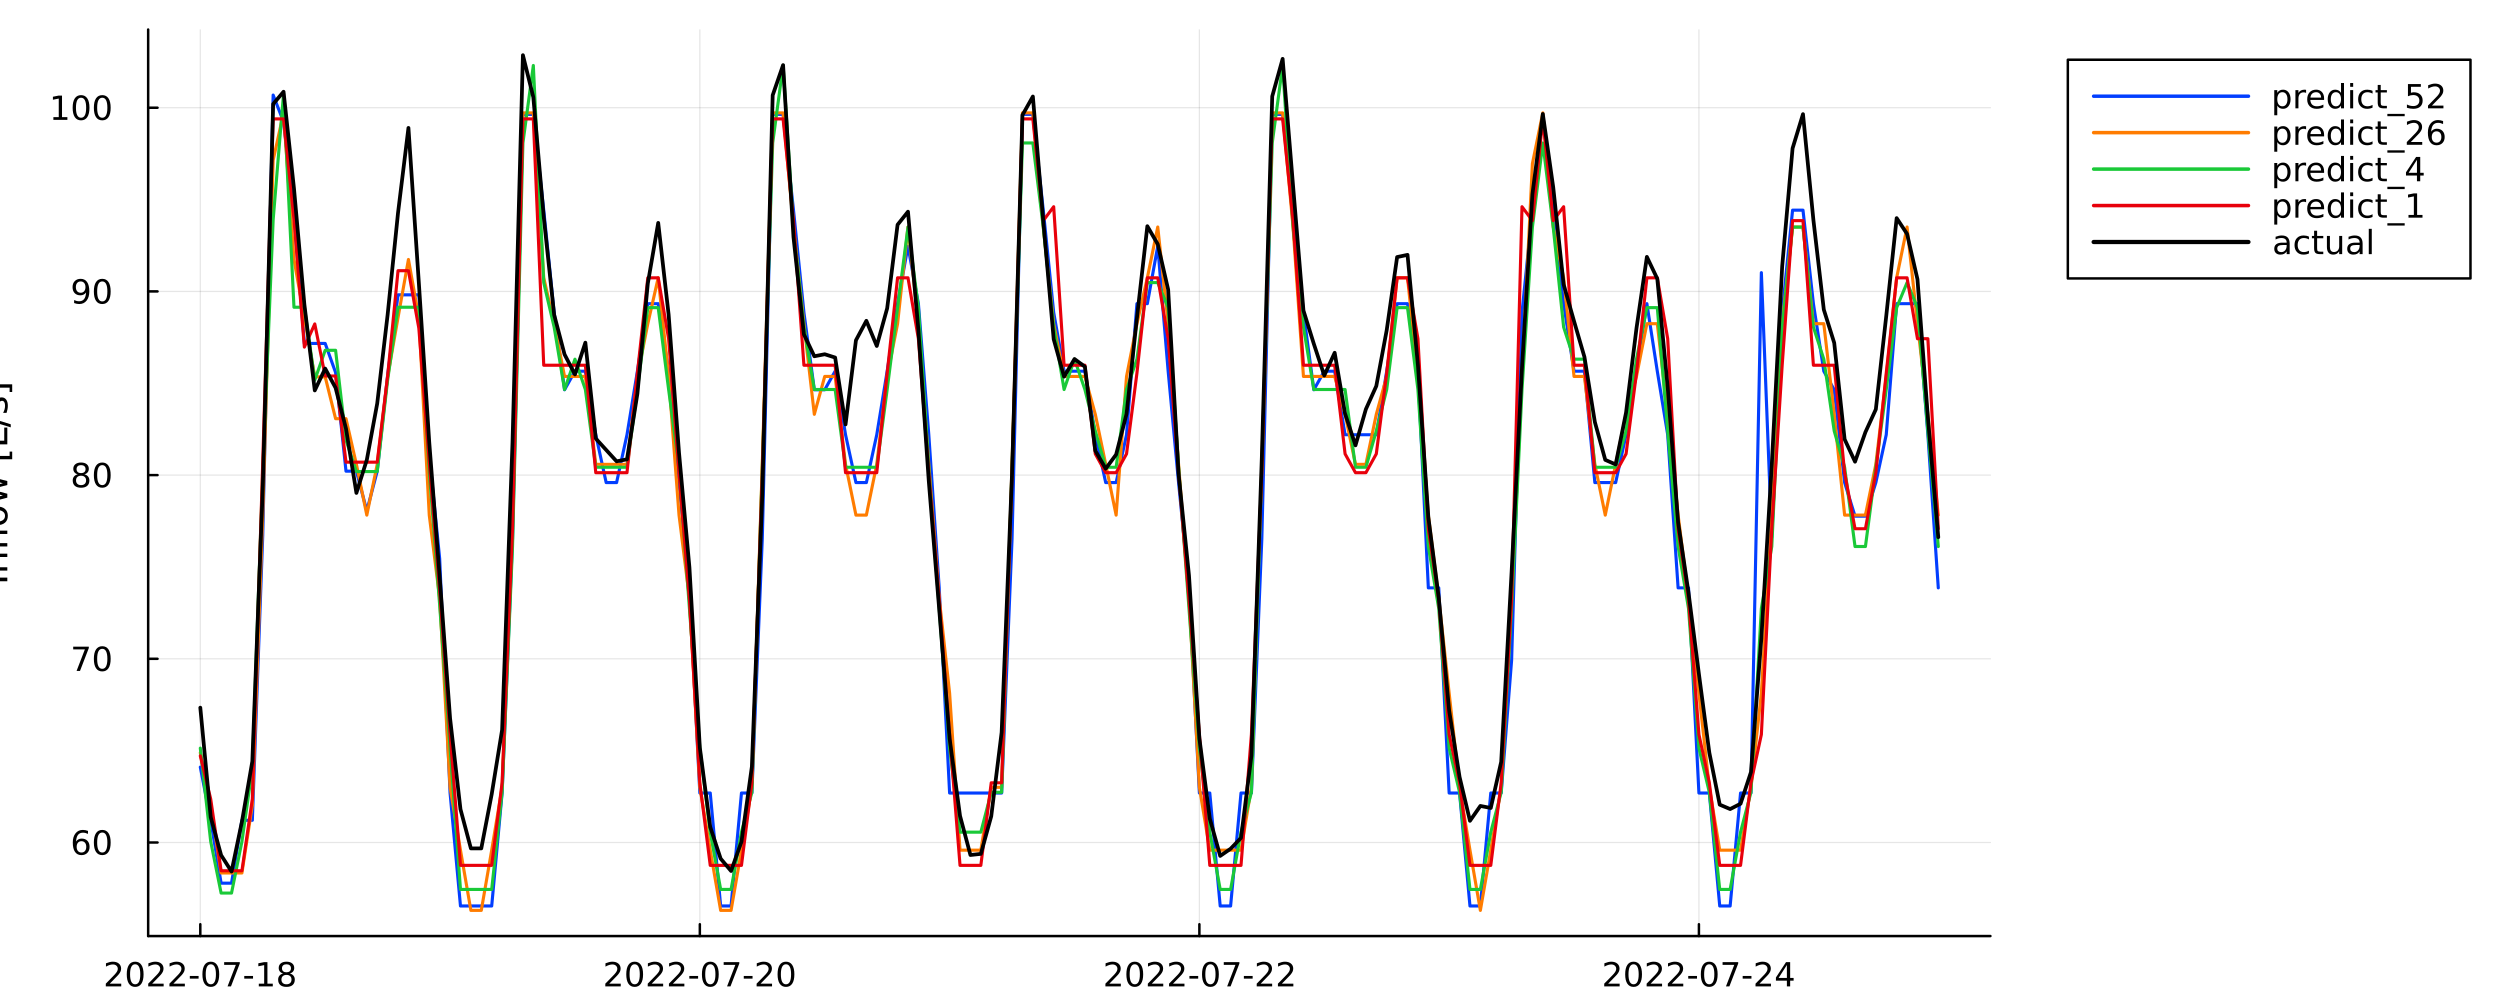 <?xml version="1.0" encoding="utf-8"?>
<svg xmlns="http://www.w3.org/2000/svg" xmlns:xlink="http://www.w3.org/1999/xlink" width="1000" height="400" viewBox="0 0 4000 1600">
<rect x="0" y="0" width="4000" height="1600" fill="#333333" stroke="none"/>
<defs>
  <clipPath id="clip540">
    <rect x="0" y="0" width="4000" height="1600"/>
  </clipPath>
</defs>
<path clip-path="url(#clip540)" d="M0 1600 L4000 1600 L4000 0 L0 0  Z" fill="#ffffff" fill-rule="evenodd" fill-opacity="1"/>
<defs>
  <clipPath id="clip541">
    <rect x="800" y="0" width="2801" height="1600"/>
  </clipPath>
</defs>
<path clip-path="url(#clip540)" d="M237.055 1497.68 L3184.67 1497.68 L3184.67 47.244 L237.055 47.244  Z" fill="#ffffff" fill-rule="evenodd" fill-opacity="1"/>
<defs>
  <clipPath id="clip542">
    <rect x="237" y="47" width="2949" height="1451"/>
  </clipPath>
</defs>
<polyline clip-path="url(#clip542)" style="stroke:#000000; stroke-linecap:round; stroke-linejoin:round; stroke-width:2; stroke-opacity:0.1; fill:none" points="320.479,1497.68 320.479,47.244 "/>
<polyline clip-path="url(#clip542)" style="stroke:#000000; stroke-linecap:round; stroke-linejoin:round; stroke-width:2; stroke-opacity:0.1; fill:none" points="1119.74,1497.68 1119.74,47.244 "/>
<polyline clip-path="url(#clip542)" style="stroke:#000000; stroke-linecap:round; stroke-linejoin:round; stroke-width:2; stroke-opacity:0.1; fill:none" points="1919.01,1497.68 1919.01,47.244 "/>
<polyline clip-path="url(#clip542)" style="stroke:#000000; stroke-linecap:round; stroke-linejoin:round; stroke-width:2; stroke-opacity:0.1; fill:none" points="2718.27,1497.68 2718.27,47.244 "/>
<polyline clip-path="url(#clip540)" style="stroke:#000000; stroke-linecap:round; stroke-linejoin:round; stroke-width:4; stroke-opacity:1; fill:none" points="237.055,1497.68 3184.67,1497.68 "/>
<polyline clip-path="url(#clip540)" style="stroke:#000000; stroke-linecap:round; stroke-linejoin:round; stroke-width:4; stroke-opacity:1; fill:none" points="320.479,1497.68 320.479,1478.78 "/>
<polyline clip-path="url(#clip540)" style="stroke:#000000; stroke-linecap:round; stroke-linejoin:round; stroke-width:4; stroke-opacity:1; fill:none" points="1119.74,1497.68 1119.74,1478.78 "/>
<polyline clip-path="url(#clip540)" style="stroke:#000000; stroke-linecap:round; stroke-linejoin:round; stroke-width:4; stroke-opacity:1; fill:none" points="1919.01,1497.68 1919.01,1478.78 "/>
<polyline clip-path="url(#clip540)" style="stroke:#000000; stroke-linecap:round; stroke-linejoin:round; stroke-width:4; stroke-opacity:1; fill:none" points="2718.27,1497.68 2718.27,1478.78 "/>
<path clip-path="url(#clip540)" d="M175.61 1573.85 L193.969 1573.85 L193.969 1578.28 L169.282 1578.28 L169.282 1573.85 Q172.276 1570.75 177.433 1565.55 Q182.615 1560.31 183.943 1558.8 Q186.469 1555.96 187.459 1554.01 Q188.474 1552.03 188.474 1550.13 Q188.474 1547.03 186.287 1545.08 Q184.125 1543.12 180.636 1543.12 Q178.162 1543.12 175.401 1543.98 Q172.667 1544.84 169.542 1546.59 L169.542 1541.27 Q172.719 1540 175.479 1539.35 Q178.24 1538.7 180.532 1538.7 Q186.573 1538.7 190.167 1541.72 Q193.761 1544.74 193.761 1549.79 Q193.761 1552.19 192.849 1554.35 Q191.964 1556.48 189.594 1559.4 Q188.943 1560.15 185.453 1563.77 Q181.964 1567.37 175.61 1573.85 Z" fill="#000000" fill-rule="nonzero" fill-opacity="1" /><path clip-path="url(#clip540)" d="M216.26 1542.86 Q212.198 1542.86 210.141 1546.87 Q208.109 1550.86 208.109 1558.88 Q208.109 1566.87 210.141 1570.88 Q212.198 1574.87 216.26 1574.87 Q220.349 1574.87 222.38 1570.88 Q224.438 1566.87 224.438 1558.88 Q224.438 1550.86 222.38 1546.87 Q220.349 1542.86 216.26 1542.86 M216.26 1538.7 Q222.797 1538.7 226.234 1543.88 Q229.698 1549.04 229.698 1558.88 Q229.698 1568.7 226.234 1573.88 Q222.797 1579.04 216.26 1579.04 Q209.724 1579.04 206.261 1573.88 Q202.823 1568.7 202.823 1558.88 Q202.823 1549.04 206.261 1543.88 Q209.724 1538.7 216.26 1538.7 Z" fill="#000000" fill-rule="nonzero" fill-opacity="1" /><path clip-path="url(#clip540)" d="M243.474 1573.85 L261.833 1573.85 L261.833 1578.28 L237.146 1578.28 L237.146 1573.85 Q240.141 1570.75 245.297 1565.55 Q250.479 1560.31 251.807 1558.8 Q254.333 1555.96 255.323 1554.01 Q256.338 1552.03 256.338 1550.13 Q256.338 1547.03 254.151 1545.08 Q251.989 1543.12 248.5 1543.12 Q246.026 1543.12 243.266 1543.98 Q240.531 1544.84 237.406 1546.59 L237.406 1541.27 Q240.583 1540 243.344 1539.35 Q246.104 1538.7 248.396 1538.7 Q254.437 1538.7 258.031 1541.72 Q261.625 1544.74 261.625 1549.79 Q261.625 1552.19 260.713 1554.35 Q259.828 1556.48 257.458 1559.4 Q256.807 1560.15 253.318 1563.77 Q249.828 1567.37 243.474 1573.85 Z" fill="#000000" fill-rule="nonzero" fill-opacity="1" /><path clip-path="url(#clip540)" d="M277.406 1573.85 L295.765 1573.85 L295.765 1578.28 L271.078 1578.28 L271.078 1573.85 Q274.073 1570.75 279.229 1565.55 Q284.411 1560.31 285.739 1558.8 Q288.265 1555.96 289.255 1554.01 Q290.271 1552.03 290.271 1550.13 Q290.271 1547.03 288.083 1545.08 Q285.922 1543.12 282.432 1543.12 Q279.958 1543.12 277.198 1543.98 Q274.463 1544.84 271.338 1546.59 L271.338 1541.27 Q274.515 1540 277.276 1539.35 Q280.036 1538.7 282.328 1538.7 Q288.369 1538.7 291.963 1541.72 Q295.557 1544.74 295.557 1549.79 Q295.557 1552.19 294.645 1554.35 Q293.76 1556.48 291.39 1559.4 Q290.739 1560.15 287.25 1563.77 Q283.76 1567.37 277.406 1573.85 Z" fill="#000000" fill-rule="nonzero" fill-opacity="1" /><path clip-path="url(#clip540)" d="M303.708 1561.54 L317.744 1561.54 L317.744 1565.81 L303.708 1565.81 L303.708 1561.54 Z" fill="#000000" fill-rule="nonzero" fill-opacity="1" /><path clip-path="url(#clip540)" d="M337.301 1542.86 Q333.239 1542.86 331.182 1546.87 Q329.151 1550.86 329.151 1558.88 Q329.151 1566.87 331.182 1570.88 Q333.239 1574.87 337.301 1574.87 Q341.39 1574.87 343.421 1570.88 Q345.479 1566.87 345.479 1558.88 Q345.479 1550.86 343.421 1546.87 Q341.39 1542.86 337.301 1542.86 M337.301 1538.7 Q343.838 1538.7 347.275 1543.88 Q350.739 1549.04 350.739 1558.88 Q350.739 1568.7 347.275 1573.88 Q343.838 1579.04 337.301 1579.04 Q330.765 1579.04 327.302 1573.88 Q323.864 1568.7 323.864 1558.88 Q323.864 1549.04 327.302 1543.88 Q330.765 1538.7 337.301 1538.7 Z" fill="#000000" fill-rule="nonzero" fill-opacity="1" /><path clip-path="url(#clip540)" d="M358.656 1539.4 L383.655 1539.4 L383.655 1541.64 L369.541 1578.28 L364.046 1578.28 L377.327 1543.83 L358.656 1543.83 L358.656 1539.4 Z" fill="#000000" fill-rule="nonzero" fill-opacity="1" /><path clip-path="url(#clip540)" d="M390.817 1561.54 L404.853 1561.54 L404.853 1565.81 L390.817 1565.81 L390.817 1561.54 Z" fill="#000000" fill-rule="nonzero" fill-opacity="1" /><path clip-path="url(#clip540)" d="M414.072 1573.85 L422.666 1573.85 L422.666 1544.19 L413.317 1546.07 L413.317 1541.27 L422.614 1539.4 L427.874 1539.4 L427.874 1573.85 L436.468 1573.85 L436.468 1578.28 L414.072 1578.28 L414.072 1573.85 Z" fill="#000000" fill-rule="nonzero" fill-opacity="1" /><path clip-path="url(#clip540)" d="M458.343 1559.82 Q454.593 1559.82 452.431 1561.82 Q450.296 1563.83 450.296 1567.34 Q450.296 1570.86 452.431 1572.86 Q454.593 1574.87 458.343 1574.87 Q462.092 1574.87 464.254 1572.86 Q466.415 1570.83 466.415 1567.34 Q466.415 1563.83 464.254 1561.82 Q462.119 1559.82 458.343 1559.82 M453.082 1557.58 Q449.697 1556.74 447.796 1554.43 Q445.921 1552.11 445.921 1548.77 Q445.921 1544.11 449.228 1541.41 Q452.561 1538.7 458.343 1538.7 Q464.15 1538.7 467.457 1541.41 Q470.764 1544.11 470.764 1548.77 Q470.764 1552.11 468.863 1554.43 Q466.988 1556.74 463.629 1557.58 Q467.431 1558.46 469.54 1561.04 Q471.676 1563.62 471.676 1567.34 Q471.676 1572.99 468.212 1576.01 Q464.775 1579.04 458.343 1579.04 Q451.91 1579.04 448.447 1576.01 Q445.009 1572.99 445.009 1567.34 Q445.009 1563.62 447.145 1561.04 Q449.28 1558.46 453.082 1557.58 M451.155 1549.27 Q451.155 1552.29 453.03 1553.98 Q454.931 1555.68 458.343 1555.68 Q461.728 1555.68 463.629 1553.98 Q465.556 1552.29 465.556 1549.27 Q465.556 1546.25 463.629 1544.56 Q461.728 1542.86 458.343 1542.86 Q454.931 1542.86 453.03 1544.56 Q451.155 1546.25 451.155 1549.27 Z" fill="#000000" fill-rule="nonzero" fill-opacity="1" /><path clip-path="url(#clip540)" d="M974.822 1573.85 L993.181 1573.85 L993.181 1578.28 L968.493 1578.28 L968.493 1573.85 Q971.488 1570.75 976.644 1565.55 Q981.827 1560.31 983.155 1558.8 Q985.681 1555.96 986.67 1554.01 Q987.686 1552.03 987.686 1550.13 Q987.686 1547.03 985.499 1545.08 Q983.337 1543.12 979.848 1543.12 Q977.374 1543.12 974.613 1543.98 Q971.879 1544.84 968.754 1546.59 L968.754 1541.27 Q971.931 1540 974.691 1539.35 Q977.452 1538.7 979.743 1538.7 Q985.785 1538.7 989.379 1541.72 Q992.972 1544.74 992.972 1549.79 Q992.972 1552.19 992.061 1554.35 Q991.176 1556.48 988.806 1559.4 Q988.155 1560.15 984.665 1563.77 Q981.176 1567.37 974.822 1573.85 Z" fill="#000000" fill-rule="nonzero" fill-opacity="1" /><path clip-path="url(#clip540)" d="M1015.47 1542.86 Q1011.41 1542.86 1009.35 1546.87 Q1007.32 1550.86 1007.32 1558.88 Q1007.32 1566.87 1009.35 1570.88 Q1011.41 1574.87 1015.47 1574.87 Q1019.56 1574.87 1021.59 1570.88 Q1023.65 1566.87 1023.65 1558.88 Q1023.65 1550.86 1021.59 1546.87 Q1019.56 1542.86 1015.47 1542.86 M1015.47 1538.7 Q1022.01 1538.7 1025.45 1543.88 Q1028.91 1549.04 1028.91 1558.88 Q1028.91 1568.7 1025.45 1573.88 Q1022.01 1579.04 1015.47 1579.04 Q1008.94 1579.04 1005.47 1573.88 Q1002.03 1568.7 1002.03 1558.88 Q1002.03 1549.04 1005.47 1543.88 Q1008.94 1538.7 1015.47 1538.7 Z" fill="#000000" fill-rule="nonzero" fill-opacity="1" /><path clip-path="url(#clip540)" d="M1042.69 1573.85 L1061.05 1573.85 L1061.05 1578.28 L1036.36 1578.28 L1036.36 1573.85 Q1039.35 1570.75 1044.51 1565.55 Q1049.69 1560.31 1051.02 1558.8 Q1053.55 1555.96 1054.53 1554.01 Q1055.55 1552.03 1055.55 1550.13 Q1055.55 1547.03 1053.36 1545.08 Q1051.2 1543.12 1047.71 1543.12 Q1045.24 1543.12 1042.48 1543.98 Q1039.74 1544.84 1036.62 1546.59 L1036.62 1541.27 Q1039.8 1540 1042.56 1539.35 Q1045.32 1538.7 1047.61 1538.7 Q1053.65 1538.7 1057.24 1541.72 Q1060.84 1544.74 1060.84 1549.79 Q1060.84 1552.19 1059.93 1554.35 Q1059.04 1556.48 1056.67 1559.4 Q1056.02 1560.15 1052.53 1563.77 Q1049.04 1567.37 1042.69 1573.85 Z" fill="#000000" fill-rule="nonzero" fill-opacity="1" /><path clip-path="url(#clip540)" d="M1076.62 1573.85 L1094.98 1573.85 L1094.98 1578.28 L1070.29 1578.28 L1070.29 1573.85 Q1073.28 1570.75 1078.44 1565.55 Q1083.62 1560.31 1084.95 1558.8 Q1087.48 1555.96 1088.47 1554.01 Q1089.48 1552.03 1089.48 1550.13 Q1089.48 1547.03 1087.29 1545.08 Q1085.13 1543.12 1081.64 1543.12 Q1079.17 1543.12 1076.41 1543.98 Q1073.68 1544.84 1070.55 1546.59 L1070.55 1541.27 Q1073.73 1540 1076.49 1539.35 Q1079.25 1538.7 1081.54 1538.7 Q1087.58 1538.7 1091.18 1541.72 Q1094.77 1544.74 1094.77 1549.79 Q1094.77 1552.19 1093.86 1554.35 Q1092.97 1556.48 1090.6 1559.4 Q1089.95 1560.15 1086.46 1563.77 Q1082.97 1567.37 1076.62 1573.85 Z" fill="#000000" fill-rule="nonzero" fill-opacity="1" /><path clip-path="url(#clip540)" d="M1102.92 1561.54 L1116.96 1561.54 L1116.96 1565.81 L1102.92 1565.81 L1102.92 1561.54 Z" fill="#000000" fill-rule="nonzero" fill-opacity="1" /><path clip-path="url(#clip540)" d="M1136.51 1542.86 Q1132.45 1542.86 1130.39 1546.87 Q1128.36 1550.86 1128.36 1558.88 Q1128.36 1566.87 1130.39 1570.88 Q1132.45 1574.87 1136.51 1574.87 Q1140.6 1574.87 1142.63 1570.88 Q1144.69 1566.87 1144.69 1558.88 Q1144.69 1550.86 1142.63 1546.87 Q1140.6 1542.86 1136.51 1542.86 M1136.51 1538.7 Q1143.05 1538.7 1146.49 1543.88 Q1149.95 1549.04 1149.95 1558.88 Q1149.95 1568.7 1146.49 1573.88 Q1143.05 1579.04 1136.51 1579.04 Q1129.98 1579.04 1126.51 1573.88 Q1123.08 1568.7 1123.08 1558.88 Q1123.08 1549.04 1126.51 1543.88 Q1129.98 1538.7 1136.51 1538.7 Z" fill="#000000" fill-rule="nonzero" fill-opacity="1" /><path clip-path="url(#clip540)" d="M1157.87 1539.4 L1182.87 1539.4 L1182.87 1541.64 L1168.75 1578.28 L1163.26 1578.28 L1176.54 1543.83 L1157.87 1543.83 L1157.87 1539.4 Z" fill="#000000" fill-rule="nonzero" fill-opacity="1" /><path clip-path="url(#clip540)" d="M1190.03 1561.54 L1204.07 1561.54 L1204.07 1565.81 L1190.03 1565.81 L1190.03 1561.54 Z" fill="#000000" fill-rule="nonzero" fill-opacity="1" /><path clip-path="url(#clip540)" d="M1216.9 1573.85 L1235.26 1573.85 L1235.26 1578.28 L1210.58 1578.28 L1210.58 1573.85 Q1213.57 1570.75 1218.73 1565.55 Q1223.91 1560.31 1225.24 1558.8 Q1227.76 1555.96 1228.75 1554.01 Q1229.77 1552.03 1229.77 1550.13 Q1229.77 1547.03 1227.58 1545.08 Q1225.42 1543.12 1221.93 1543.12 Q1219.46 1543.12 1216.7 1543.98 Q1213.96 1544.84 1210.84 1546.59 L1210.84 1541.27 Q1214.01 1540 1216.77 1539.35 Q1219.53 1538.7 1221.83 1538.7 Q1227.87 1538.7 1231.46 1541.72 Q1235.05 1544.74 1235.05 1549.79 Q1235.05 1552.19 1234.14 1554.35 Q1233.26 1556.48 1230.89 1559.4 Q1230.24 1560.15 1226.75 1563.77 Q1223.26 1567.37 1216.9 1573.85 Z" fill="#000000" fill-rule="nonzero" fill-opacity="1" /><path clip-path="url(#clip540)" d="M1257.55 1542.86 Q1253.49 1542.86 1251.43 1546.87 Q1249.4 1550.86 1249.4 1558.88 Q1249.4 1566.87 1251.43 1570.88 Q1253.49 1574.87 1257.55 1574.87 Q1261.64 1574.87 1263.67 1570.88 Q1265.73 1566.87 1265.73 1558.88 Q1265.73 1550.86 1263.67 1546.87 Q1261.64 1542.86 1257.55 1542.86 M1257.55 1538.7 Q1264.09 1538.7 1267.53 1543.88 Q1270.99 1549.04 1270.99 1558.88 Q1270.99 1568.7 1267.53 1573.88 Q1264.09 1579.04 1257.55 1579.04 Q1251.02 1579.04 1247.55 1573.88 Q1244.12 1568.7 1244.12 1558.88 Q1244.12 1549.04 1247.55 1543.88 Q1251.02 1538.7 1257.55 1538.7 Z" fill="#000000" fill-rule="nonzero" fill-opacity="1" /><path clip-path="url(#clip540)" d="M1774.98 1573.85 L1793.34 1573.85 L1793.34 1578.28 L1768.66 1578.28 L1768.66 1573.85 Q1771.65 1570.75 1776.81 1565.55 Q1781.99 1560.31 1783.32 1558.8 Q1785.84 1555.96 1786.83 1554.01 Q1787.85 1552.03 1787.85 1550.13 Q1787.85 1547.03 1785.66 1545.08 Q1783.5 1543.12 1780.01 1543.12 Q1777.54 1543.12 1774.78 1543.98 Q1772.04 1544.84 1768.92 1546.59 L1768.92 1541.27 Q1772.09 1540 1774.85 1539.35 Q1777.61 1538.7 1779.91 1538.7 Q1785.95 1538.7 1789.54 1541.72 Q1793.13 1544.74 1793.13 1549.79 Q1793.13 1552.19 1792.22 1554.35 Q1791.34 1556.48 1788.97 1559.4 Q1788.32 1560.15 1784.83 1563.77 Q1781.34 1567.37 1774.98 1573.85 Z" fill="#000000" fill-rule="nonzero" fill-opacity="1" /><path clip-path="url(#clip540)" d="M1815.63 1542.86 Q1811.57 1542.86 1809.52 1546.87 Q1807.48 1550.86 1807.48 1558.88 Q1807.48 1566.87 1809.52 1570.88 Q1811.57 1574.87 1815.63 1574.87 Q1819.72 1574.87 1821.75 1570.88 Q1823.81 1566.87 1823.81 1558.88 Q1823.81 1550.86 1821.75 1546.87 Q1819.72 1542.86 1815.63 1542.86 M1815.63 1538.7 Q1822.17 1538.7 1825.61 1543.88 Q1829.07 1549.04 1829.07 1558.88 Q1829.07 1568.7 1825.61 1573.88 Q1822.17 1579.04 1815.63 1579.04 Q1809.1 1579.04 1805.63 1573.88 Q1802.2 1568.7 1802.2 1558.88 Q1802.2 1549.04 1805.63 1543.88 Q1809.1 1538.7 1815.63 1538.7 Z" fill="#000000" fill-rule="nonzero" fill-opacity="1" /><path clip-path="url(#clip540)" d="M1842.85 1573.85 L1861.21 1573.85 L1861.21 1578.28 L1836.52 1578.28 L1836.52 1573.85 Q1839.51 1570.75 1844.67 1565.55 Q1849.85 1560.31 1851.18 1558.8 Q1853.71 1555.96 1854.7 1554.01 Q1855.71 1552.03 1855.71 1550.13 Q1855.71 1547.03 1853.53 1545.08 Q1851.36 1543.12 1847.87 1543.12 Q1845.4 1543.12 1842.64 1543.98 Q1839.91 1544.84 1836.78 1546.59 L1836.78 1541.27 Q1839.96 1540 1842.72 1539.35 Q1845.48 1538.7 1847.77 1538.7 Q1853.81 1538.7 1857.41 1541.72 Q1861 1544.74 1861 1549.79 Q1861 1552.19 1860.09 1554.35 Q1859.2 1556.48 1856.83 1559.4 Q1856.18 1560.15 1852.69 1563.77 Q1849.2 1567.37 1842.85 1573.85 Z" fill="#000000" fill-rule="nonzero" fill-opacity="1" /><path clip-path="url(#clip540)" d="M1876.78 1573.85 L1895.14 1573.85 L1895.14 1578.28 L1870.45 1578.28 L1870.45 1573.85 Q1873.45 1570.75 1878.6 1565.55 Q1883.79 1560.31 1885.11 1558.8 Q1887.64 1555.96 1888.63 1554.01 Q1889.64 1552.03 1889.64 1550.13 Q1889.64 1547.03 1887.46 1545.08 Q1885.3 1543.12 1881.81 1543.12 Q1879.33 1543.12 1876.57 1543.98 Q1873.84 1544.84 1870.71 1546.59 L1870.71 1541.27 Q1873.89 1540 1876.65 1539.35 Q1879.41 1538.7 1881.7 1538.7 Q1887.74 1538.7 1891.34 1541.72 Q1894.93 1544.74 1894.93 1549.79 Q1894.93 1552.19 1894.02 1554.35 Q1893.13 1556.48 1890.76 1559.4 Q1890.11 1560.15 1886.62 1563.77 Q1883.13 1567.37 1876.78 1573.85 Z" fill="#000000" fill-rule="nonzero" fill-opacity="1" /><path clip-path="url(#clip540)" d="M1903.08 1561.54 L1917.12 1561.54 L1917.12 1565.81 L1903.08 1565.81 L1903.08 1561.54 Z" fill="#000000" fill-rule="nonzero" fill-opacity="1" /><path clip-path="url(#clip540)" d="M1936.68 1542.86 Q1932.61 1542.86 1930.56 1546.87 Q1928.52 1550.86 1928.52 1558.88 Q1928.52 1566.87 1930.56 1570.88 Q1932.61 1574.87 1936.68 1574.87 Q1940.76 1574.87 1942.8 1570.88 Q1944.85 1566.87 1944.85 1558.88 Q1944.85 1550.86 1942.8 1546.87 Q1940.76 1542.86 1936.68 1542.86 M1936.68 1538.7 Q1943.21 1538.7 1946.65 1543.88 Q1950.11 1549.04 1950.11 1558.88 Q1950.11 1568.7 1946.65 1573.88 Q1943.21 1579.04 1936.68 1579.04 Q1930.14 1579.04 1926.68 1573.88 Q1923.24 1568.7 1923.24 1558.88 Q1923.24 1549.04 1926.68 1543.88 Q1930.14 1538.7 1936.68 1538.7 Z" fill="#000000" fill-rule="nonzero" fill-opacity="1" /><path clip-path="url(#clip540)" d="M1958.03 1539.4 L1983.03 1539.4 L1983.03 1541.64 L1968.92 1578.28 L1963.42 1578.28 L1976.7 1543.83 L1958.03 1543.83 L1958.03 1539.4 Z" fill="#000000" fill-rule="nonzero" fill-opacity="1" /><path clip-path="url(#clip540)" d="M1990.19 1561.54 L2004.23 1561.54 L2004.23 1565.81 L1990.19 1565.81 L1990.19 1561.54 Z" fill="#000000" fill-rule="nonzero" fill-opacity="1" /><path clip-path="url(#clip540)" d="M2017.07 1573.85 L2035.43 1573.85 L2035.43 1578.28 L2010.74 1578.28 L2010.74 1573.85 Q2013.73 1570.75 2018.89 1565.55 Q2024.07 1560.31 2025.4 1558.8 Q2027.93 1555.96 2028.91 1554.01 Q2029.93 1552.03 2029.93 1550.13 Q2029.93 1547.03 2027.74 1545.08 Q2025.58 1543.12 2022.09 1543.12 Q2019.62 1543.12 2016.86 1543.98 Q2014.12 1544.84 2011 1546.59 L2011 1541.27 Q2014.18 1540 2016.94 1539.35 Q2019.7 1538.7 2021.99 1538.7 Q2028.03 1538.7 2031.62 1541.72 Q2035.22 1544.74 2035.22 1549.79 Q2035.22 1552.19 2034.31 1554.35 Q2033.42 1556.48 2031.05 1559.4 Q2030.4 1560.15 2026.91 1563.77 Q2023.42 1567.37 2017.07 1573.85 Z" fill="#000000" fill-rule="nonzero" fill-opacity="1" /><path clip-path="url(#clip540)" d="M2051 1573.85 L2069.36 1573.85 L2069.36 1578.28 L2044.67 1578.28 L2044.67 1573.85 Q2047.66 1570.75 2052.82 1565.55 Q2058 1560.31 2059.33 1558.8 Q2061.86 1555.96 2062.85 1554.01 Q2063.86 1552.03 2063.86 1550.13 Q2063.86 1547.03 2061.68 1545.08 Q2059.51 1543.12 2056.02 1543.12 Q2053.55 1543.12 2050.79 1543.98 Q2048.06 1544.84 2044.93 1546.59 L2044.93 1541.27 Q2048.11 1540 2050.87 1539.35 Q2053.63 1538.7 2055.92 1538.7 Q2061.96 1538.7 2065.56 1541.72 Q2069.15 1544.74 2069.15 1549.79 Q2069.15 1552.19 2068.24 1554.35 Q2067.35 1556.48 2064.98 1559.4 Q2064.33 1560.15 2060.84 1563.77 Q2057.35 1567.37 2051 1573.85 Z" fill="#000000" fill-rule="nonzero" fill-opacity="1" /><path clip-path="url(#clip540)" d="M2573.08 1573.85 L2591.44 1573.85 L2591.44 1578.28 L2566.75 1578.28 L2566.75 1573.85 Q2569.74 1570.75 2574.9 1565.55 Q2580.08 1560.31 2581.41 1558.8 Q2583.94 1555.96 2584.92 1554.01 Q2585.94 1552.03 2585.94 1550.13 Q2585.94 1547.03 2583.75 1545.08 Q2581.59 1543.12 2578.1 1543.12 Q2575.63 1543.12 2572.87 1543.98 Q2570.13 1544.84 2567.01 1546.59 L2567.01 1541.27 Q2570.19 1540 2572.95 1539.35 Q2575.71 1538.7 2578 1538.7 Q2584.04 1538.7 2587.63 1541.72 Q2591.23 1544.74 2591.23 1549.79 Q2591.23 1552.19 2590.32 1554.35 Q2589.43 1556.48 2587.06 1559.4 Q2586.41 1560.15 2582.92 1563.77 Q2579.43 1567.37 2573.08 1573.85 Z" fill="#000000" fill-rule="nonzero" fill-opacity="1" /><path clip-path="url(#clip540)" d="M2613.73 1542.86 Q2609.66 1542.86 2607.61 1546.87 Q2605.58 1550.86 2605.58 1558.88 Q2605.58 1566.87 2607.61 1570.88 Q2609.66 1574.87 2613.73 1574.87 Q2617.82 1574.87 2619.85 1570.88 Q2621.9 1566.87 2621.9 1558.88 Q2621.9 1550.86 2619.85 1546.87 Q2617.82 1542.86 2613.73 1542.86 M2613.73 1538.7 Q2620.26 1538.7 2623.7 1543.88 Q2627.16 1549.04 2627.16 1558.88 Q2627.16 1568.7 2623.7 1573.88 Q2620.26 1579.04 2613.73 1579.04 Q2607.19 1579.04 2603.73 1573.88 Q2600.29 1568.7 2600.29 1558.88 Q2600.29 1549.04 2603.73 1543.88 Q2607.19 1538.7 2613.73 1538.7 Z" fill="#000000" fill-rule="nonzero" fill-opacity="1" /><path clip-path="url(#clip540)" d="M2640.94 1573.85 L2659.3 1573.85 L2659.3 1578.28 L2634.61 1578.28 L2634.61 1573.85 Q2637.61 1570.75 2642.76 1565.55 Q2647.95 1560.31 2649.27 1558.8 Q2651.8 1555.96 2652.79 1554.01 Q2653.8 1552.03 2653.8 1550.13 Q2653.8 1547.03 2651.62 1545.08 Q2649.46 1543.12 2645.97 1543.12 Q2643.49 1543.12 2640.73 1543.98 Q2638 1544.84 2634.87 1546.59 L2634.87 1541.27 Q2638.05 1540 2640.81 1539.35 Q2643.57 1538.7 2645.86 1538.7 Q2651.9 1538.7 2655.5 1541.72 Q2659.09 1544.74 2659.09 1549.79 Q2659.09 1552.19 2658.18 1554.35 Q2657.29 1556.48 2654.92 1559.4 Q2654.27 1560.15 2650.78 1563.77 Q2647.29 1567.37 2640.94 1573.85 Z" fill="#000000" fill-rule="nonzero" fill-opacity="1" /><path clip-path="url(#clip540)" d="M2674.87 1573.85 L2693.23 1573.85 L2693.23 1578.28 L2668.54 1578.28 L2668.54 1573.85 Q2671.54 1570.75 2676.7 1565.55 Q2681.88 1560.31 2683.21 1558.8 Q2685.73 1555.96 2686.72 1554.01 Q2687.74 1552.03 2687.74 1550.13 Q2687.74 1547.03 2685.55 1545.08 Q2683.39 1543.12 2679.9 1543.12 Q2677.42 1543.12 2674.66 1543.98 Q2671.93 1544.84 2668.8 1546.59 L2668.8 1541.27 Q2671.98 1540 2674.74 1539.35 Q2677.5 1538.7 2679.79 1538.7 Q2685.84 1538.7 2689.43 1541.72 Q2693.02 1544.74 2693.02 1549.79 Q2693.02 1552.19 2692.11 1554.35 Q2691.23 1556.48 2688.86 1559.4 Q2688.21 1560.15 2684.72 1563.77 Q2681.23 1567.37 2674.87 1573.85 Z" fill="#000000" fill-rule="nonzero" fill-opacity="1" /><path clip-path="url(#clip540)" d="M2701.17 1561.54 L2715.21 1561.54 L2715.21 1565.81 L2701.17 1565.81 L2701.17 1561.54 Z" fill="#000000" fill-rule="nonzero" fill-opacity="1" /><path clip-path="url(#clip540)" d="M2734.77 1542.86 Q2730.71 1542.86 2728.65 1546.87 Q2726.62 1550.86 2726.62 1558.88 Q2726.62 1566.87 2728.65 1570.88 Q2730.71 1574.87 2734.77 1574.87 Q2738.86 1574.87 2740.89 1570.88 Q2742.94 1566.87 2742.94 1558.88 Q2742.94 1550.86 2740.89 1546.87 Q2738.86 1542.86 2734.77 1542.86 M2734.77 1538.7 Q2741.3 1538.7 2744.74 1543.88 Q2748.21 1549.04 2748.21 1558.88 Q2748.21 1568.7 2744.74 1573.88 Q2741.3 1579.04 2734.77 1579.04 Q2728.23 1579.04 2724.77 1573.88 Q2721.33 1568.7 2721.33 1558.88 Q2721.33 1549.04 2724.77 1543.88 Q2728.23 1538.7 2734.77 1538.7 Z" fill="#000000" fill-rule="nonzero" fill-opacity="1" /><path clip-path="url(#clip540)" d="M2756.12 1539.4 L2781.12 1539.4 L2781.12 1541.64 L2767.01 1578.28 L2761.51 1578.28 L2774.79 1543.83 L2756.12 1543.83 L2756.12 1539.4 Z" fill="#000000" fill-rule="nonzero" fill-opacity="1" /><path clip-path="url(#clip540)" d="M2788.28 1561.54 L2802.32 1561.54 L2802.32 1565.81 L2788.28 1565.81 L2788.28 1561.54 Z" fill="#000000" fill-rule="nonzero" fill-opacity="1" /><path clip-path="url(#clip540)" d="M2815.16 1573.85 L2833.52 1573.85 L2833.52 1578.28 L2808.83 1578.28 L2808.83 1573.85 Q2811.82 1570.75 2816.98 1565.55 Q2822.16 1560.31 2823.49 1558.8 Q2826.02 1555.96 2827.01 1554.01 Q2828.02 1552.03 2828.02 1550.13 Q2828.02 1547.03 2825.84 1545.08 Q2823.67 1543.12 2820.18 1543.12 Q2817.71 1543.12 2814.95 1543.98 Q2812.22 1544.84 2809.09 1546.59 L2809.09 1541.27 Q2812.27 1540 2815.03 1539.35 Q2817.79 1538.7 2820.08 1538.7 Q2826.12 1538.7 2829.72 1541.72 Q2833.31 1544.74 2833.31 1549.79 Q2833.31 1552.19 2832.4 1554.35 Q2831.51 1556.48 2829.14 1559.4 Q2828.49 1560.15 2825 1563.77 Q2821.51 1567.37 2815.16 1573.85 Z" fill="#000000" fill-rule="nonzero" fill-opacity="1" /><path clip-path="url(#clip540)" d="M2859.01 1543.98 L2845.73 1564.74 L2859.01 1564.74 L2859.01 1543.98 M2857.63 1539.4 L2864.25 1539.4 L2864.25 1564.74 L2869.79 1564.74 L2869.79 1569.11 L2864.25 1569.11 L2864.25 1578.28 L2859.01 1578.28 L2859.01 1569.11 L2841.46 1569.11 L2841.46 1564.04 L2857.63 1539.4 Z" fill="#000000" fill-rule="nonzero" fill-opacity="1" /><polyline clip-path="url(#clip542)" style="stroke:#000000; stroke-linecap:round; stroke-linejoin:round; stroke-width:2; stroke-opacity:0.1; fill:none" points="237.055,1348 3184.67,1348 "/>
<polyline clip-path="url(#clip542)" style="stroke:#000000; stroke-linecap:round; stroke-linejoin:round; stroke-width:2; stroke-opacity:0.1; fill:none" points="237.055,1054.09 3184.67,1054.09 "/>
<polyline clip-path="url(#clip542)" style="stroke:#000000; stroke-linecap:round; stroke-linejoin:round; stroke-width:2; stroke-opacity:0.1; fill:none" points="237.055,760.178 3184.67,760.178 "/>
<polyline clip-path="url(#clip542)" style="stroke:#000000; stroke-linecap:round; stroke-linejoin:round; stroke-width:2; stroke-opacity:0.1; fill:none" points="237.055,466.265 3184.67,466.265 "/>
<polyline clip-path="url(#clip542)" style="stroke:#000000; stroke-linecap:round; stroke-linejoin:round; stroke-width:2; stroke-opacity:0.1; fill:none" points="237.055,172.353 3184.67,172.353 "/>
<polyline clip-path="url(#clip540)" style="stroke:#000000; stroke-linecap:round; stroke-linejoin:round; stroke-width:4; stroke-opacity:1; fill:none" points="237.055,1497.68 237.055,47.244 "/>
<polyline clip-path="url(#clip540)" style="stroke:#000000; stroke-linecap:round; stroke-linejoin:round; stroke-width:4; stroke-opacity:1; fill:none" points="237.055,1348 252.047,1348 "/>
<polyline clip-path="url(#clip540)" style="stroke:#000000; stroke-linecap:round; stroke-linejoin:round; stroke-width:4; stroke-opacity:1; fill:none" points="237.055,1054.09 252.047,1054.09 "/>
<polyline clip-path="url(#clip540)" style="stroke:#000000; stroke-linecap:round; stroke-linejoin:round; stroke-width:4; stroke-opacity:1; fill:none" points="237.055,760.178 252.047,760.178 "/>
<polyline clip-path="url(#clip540)" style="stroke:#000000; stroke-linecap:round; stroke-linejoin:round; stroke-width:4; stroke-opacity:1; fill:none" points="237.055,466.265 252.047,466.265 "/>
<polyline clip-path="url(#clip540)" style="stroke:#000000; stroke-linecap:round; stroke-linejoin:round; stroke-width:4; stroke-opacity:1; fill:none" points="237.055,172.353 252.047,172.353 "/>
<path clip-path="url(#clip540)" d="M130.337 1345.91 Q126.795 1345.91 124.712 1348.33 Q122.655 1350.75 122.655 1354.97 Q122.655 1359.16 124.712 1361.61 Q126.795 1364.03 130.337 1364.03 Q133.879 1364.03 135.936 1361.61 Q138.019 1359.16 138.019 1354.97 Q138.019 1350.75 135.936 1348.33 Q133.879 1345.91 130.337 1345.91 M140.78 1329.42 L140.78 1334.21 Q138.8 1333.28 136.769 1332.78 Q134.764 1332.29 132.785 1332.29 Q127.577 1332.29 124.816 1335.8 Q122.082 1339.32 121.691 1346.43 Q123.228 1344.16 125.545 1342.96 Q127.863 1341.74 130.649 1341.74 Q136.509 1341.74 139.894 1345.31 Q143.306 1348.85 143.306 1354.97 Q143.306 1360.96 139.764 1364.58 Q136.222 1368.2 130.337 1368.2 Q123.592 1368.2 120.025 1363.04 Q116.457 1357.86 116.457 1348.04 Q116.457 1338.82 120.832 1333.35 Q125.207 1327.86 132.577 1327.86 Q134.556 1327.86 136.561 1328.25 Q138.592 1328.64 140.78 1329.42 Z" fill="#000000" fill-rule="nonzero" fill-opacity="1" /><path clip-path="url(#clip540)" d="M163.618 1332.03 Q159.556 1332.03 157.498 1336.04 Q155.467 1340.02 155.467 1348.04 Q155.467 1356.04 157.498 1360.05 Q159.556 1364.03 163.618 1364.03 Q167.707 1364.03 169.738 1360.05 Q171.795 1356.04 171.795 1348.04 Q171.795 1340.02 169.738 1336.04 Q167.707 1332.03 163.618 1332.03 M163.618 1327.86 Q170.154 1327.86 173.592 1333.04 Q177.055 1338.2 177.055 1348.04 Q177.055 1357.86 173.592 1363.04 Q170.154 1368.2 163.618 1368.2 Q157.082 1368.2 153.618 1363.04 Q150.181 1357.86 150.181 1348.04 Q150.181 1338.2 153.618 1333.04 Q157.082 1327.86 163.618 1327.86 Z" fill="#000000" fill-rule="nonzero" fill-opacity="1" /><path clip-path="url(#clip540)" d="M117.108 1034.65 L142.108 1034.65 L142.108 1036.89 L127.993 1073.53 L122.498 1073.53 L135.78 1039.08 L117.108 1039.08 L117.108 1034.65 Z" fill="#000000" fill-rule="nonzero" fill-opacity="1" /><path clip-path="url(#clip540)" d="M163.618 1038.11 Q159.556 1038.11 157.498 1042.12 Q155.467 1046.11 155.467 1054.13 Q155.467 1062.12 157.498 1066.13 Q159.556 1070.12 163.618 1070.12 Q167.707 1070.12 169.738 1066.13 Q171.795 1062.12 171.795 1054.13 Q171.795 1046.11 169.738 1042.12 Q167.707 1038.11 163.618 1038.11 M163.618 1033.95 Q170.154 1033.95 173.592 1039.13 Q177.055 1044.29 177.055 1054.13 Q177.055 1063.95 173.592 1069.13 Q170.154 1074.29 163.618 1074.29 Q157.082 1074.29 153.618 1069.13 Q150.181 1063.95 150.181 1054.13 Q150.181 1044.29 153.618 1039.13 Q157.082 1033.95 163.618 1033.95 Z" fill="#000000" fill-rule="nonzero" fill-opacity="1" /><path clip-path="url(#clip540)" d="M129.686 761.154 Q125.936 761.154 123.775 763.159 Q121.639 765.165 121.639 768.68 Q121.639 772.196 123.775 774.201 Q125.936 776.206 129.686 776.206 Q133.436 776.206 135.597 774.201 Q137.759 772.17 137.759 768.68 Q137.759 765.165 135.597 763.159 Q133.462 761.154 129.686 761.154 M124.426 758.915 Q121.04 758.081 119.139 755.764 Q117.264 753.446 117.264 750.113 Q117.264 745.451 120.571 742.743 Q123.905 740.035 129.686 740.035 Q135.493 740.035 138.8 742.743 Q142.108 745.451 142.108 750.113 Q142.108 753.446 140.207 755.764 Q138.332 758.081 134.972 758.915 Q138.774 759.8 140.884 762.378 Q143.019 764.956 143.019 768.68 Q143.019 774.331 139.556 777.352 Q136.118 780.373 129.686 780.373 Q123.254 780.373 119.79 777.352 Q116.353 774.331 116.353 768.68 Q116.353 764.956 118.488 762.378 Q120.624 759.8 124.426 758.915 M122.498 750.607 Q122.498 753.628 124.373 755.321 Q126.275 757.014 129.686 757.014 Q133.071 757.014 134.972 755.321 Q136.899 753.628 136.899 750.607 Q136.899 747.587 134.972 745.894 Q133.071 744.201 129.686 744.201 Q126.275 744.201 124.373 745.894 Q122.498 747.587 122.498 750.607 Z" fill="#000000" fill-rule="nonzero" fill-opacity="1" /><path clip-path="url(#clip540)" d="M163.618 744.201 Q159.556 744.201 157.498 748.212 Q155.467 752.196 155.467 760.217 Q155.467 768.211 157.498 772.222 Q159.556 776.206 163.618 776.206 Q167.707 776.206 169.738 772.222 Q171.795 768.211 171.795 760.217 Q171.795 752.196 169.738 748.212 Q167.707 744.201 163.618 744.201 M163.618 740.035 Q170.154 740.035 173.592 745.217 Q177.055 750.373 177.055 760.217 Q177.055 770.034 173.592 775.217 Q170.154 780.373 163.618 780.373 Q157.082 780.373 153.618 775.217 Q150.181 770.034 150.181 760.217 Q150.181 750.373 153.618 745.217 Q157.082 740.035 163.618 740.035 Z" fill="#000000" fill-rule="nonzero" fill-opacity="1" /><path clip-path="url(#clip540)" d="M118.592 484.898 L118.592 480.106 Q120.571 481.044 122.603 481.539 Q124.634 482.034 126.587 482.034 Q131.795 482.034 134.53 478.544 Q137.29 475.028 137.681 467.893 Q136.17 470.133 133.853 471.33 Q131.535 472.528 128.722 472.528 Q122.889 472.528 119.478 469.013 Q116.092 465.471 116.092 459.351 Q116.092 453.362 119.634 449.742 Q123.176 446.122 129.061 446.122 Q135.806 446.122 139.347 451.305 Q142.915 456.461 142.915 466.304 Q142.915 475.497 138.54 480.992 Q134.191 486.461 126.821 486.461 Q124.842 486.461 122.811 486.07 Q120.78 485.679 118.592 484.898 M129.061 468.414 Q132.603 468.414 134.66 465.992 Q136.743 463.57 136.743 459.351 Q136.743 455.159 134.66 452.737 Q132.603 450.289 129.061 450.289 Q125.519 450.289 123.436 452.737 Q121.379 455.159 121.379 459.351 Q121.379 463.57 123.436 465.992 Q125.519 468.414 129.061 468.414 Z" fill="#000000" fill-rule="nonzero" fill-opacity="1" /><path clip-path="url(#clip540)" d="M163.618 450.289 Q159.556 450.289 157.498 454.299 Q155.467 458.284 155.467 466.304 Q155.467 474.299 157.498 478.31 Q159.556 482.294 163.618 482.294 Q167.707 482.294 169.738 478.31 Q171.795 474.299 171.795 466.304 Q171.795 458.284 169.738 454.299 Q167.707 450.289 163.618 450.289 M163.618 446.122 Q170.154 446.122 173.592 451.305 Q177.055 456.461 177.055 466.304 Q177.055 476.122 173.592 481.304 Q170.154 486.461 163.618 486.461 Q157.082 486.461 153.618 481.304 Q150.181 476.122 150.181 466.304 Q150.181 456.461 153.618 451.305 Q157.082 446.122 163.618 446.122 Z" fill="#000000" fill-rule="nonzero" fill-opacity="1" /><path clip-path="url(#clip540)" d="M85.415 187.366 L94.009 187.366 L94.009 157.705 L84.66 159.58 L84.66 154.788 L93.957 152.913 L99.217 152.913 L99.217 187.366 L107.811 187.366 L107.811 191.793 L85.415 191.793 L85.415 187.366 Z" fill="#000000" fill-rule="nonzero" fill-opacity="1" /><path clip-path="url(#clip540)" d="M129.686 156.377 Q125.623 156.377 123.566 160.387 Q121.535 164.371 121.535 172.392 Q121.535 180.387 123.566 184.397 Q125.623 188.382 129.686 188.382 Q133.774 188.382 135.806 184.397 Q137.863 180.387 137.863 172.392 Q137.863 164.371 135.806 160.387 Q133.774 156.377 129.686 156.377 M129.686 152.21 Q136.222 152.21 139.66 157.392 Q143.123 162.548 143.123 172.392 Q143.123 182.21 139.66 187.392 Q136.222 192.548 129.686 192.548 Q123.15 192.548 119.686 187.392 Q116.249 182.21 116.249 172.392 Q116.249 162.548 119.686 157.392 Q123.15 152.21 129.686 152.21 Z" fill="#000000" fill-rule="nonzero" fill-opacity="1" /><path clip-path="url(#clip540)" d="M163.618 156.377 Q159.556 156.377 157.498 160.387 Q155.467 164.371 155.467 172.392 Q155.467 180.387 157.498 184.397 Q159.556 188.382 163.618 188.382 Q167.707 188.382 169.738 184.397 Q171.795 180.387 171.795 172.392 Q171.795 164.371 169.738 160.387 Q167.707 156.377 163.618 156.377 M163.618 152.21 Q170.154 152.21 173.592 157.392 Q177.055 162.548 177.055 172.392 Q177.055 182.21 173.592 187.392 Q170.154 192.548 163.618 192.548 Q157.082 192.548 153.618 187.392 Q150.181 182.21 150.181 172.392 Q150.181 162.548 153.618 157.392 Q157.082 152.21 163.618 152.21 Z" fill="#000000" fill-rule="nonzero" fill-opacity="1" /><path clip-path="url(#clip540)" d="M-31.5 930.013 L-31.5 924.168 L11.7 924.168 L11.7 930.013 L-31.5 930.013 Z" fill="#000000" fill-rule="nonzero" fill-opacity="1" /><path clip-path="url(#clip540)" d="M-7.86 885.829 L11.7 885.829 L11.7 891.153 L-7.686 891.153 Q-12.287 891.153 -14.573 892.947 Q-16.859 894.741 -16.859 898.329 Q-16.859 902.641 -14.11 905.129 Q-11.361 907.618 -6.616 907.618 L11.7 907.618 L11.7 912.97 L-20.707 912.97 L-20.707 907.618 L-15.672 907.618 Q-18.595 905.708 -20.042 903.133 Q-21.488 900.528 -21.488 897.143 Q-21.488 891.559 -18.016 888.694 Q-14.573 885.829 -7.86 885.829 Z" fill="#000000" fill-rule="nonzero" fill-opacity="1" /><path clip-path="url(#clip540)" d="M-33.323 858.804 L-28.896 858.804 L-28.896 863.897 Q-28.896 866.761 -27.738 867.89 Q-26.581 868.989 -23.572 868.989 L-20.707 868.989 L-20.707 860.222 L-16.569 860.222 L-16.569 868.989 L11.7 868.989 L11.7 874.342 L-16.569 874.342 L-16.569 879.435 L-20.707 879.435 L-20.707 874.342 L-22.964 874.342 Q-28.375 874.342 -30.834 871.825 Q-33.323 869.308 -33.323 863.839 L-33.323 858.804 Z" fill="#000000" fill-rule="nonzero" fill-opacity="1" /><path clip-path="url(#clip540)" d="M-33.323 854.348 L-33.323 849.024 L11.7 849.024 L11.7 854.348 L-33.323 854.348 Z" fill="#000000" fill-rule="nonzero" fill-opacity="1" /><path clip-path="url(#clip540)" d="M-16.974 825.326 Q-16.974 829.609 -13.618 832.097 Q-10.29 834.585 -4.475 834.585 Q1.341 834.585 4.698 832.126 Q8.025 829.638 8.025 825.326 Q8.025 821.073 4.669 818.584 Q1.312 816.096 -4.475 816.096 Q-10.233 816.096 -13.589 818.584 Q-16.974 821.073 -16.974 825.326 M-21.488 825.326 Q-21.488 818.382 -16.974 814.418 Q-12.461 810.454 -4.475 810.454 Q3.483 810.454 8.025 814.418 Q12.539 818.382 12.539 825.326 Q12.539 832.3 8.025 836.264 Q3.483 840.199 -4.475 840.199 Q-12.461 840.199 -16.974 836.264 Q-21.488 832.3 -21.488 825.326 Z" fill="#000000" fill-rule="nonzero" fill-opacity="1" /><path clip-path="url(#clip540)" d="M-20.707 804.725 L-20.707 799.4 L4.582 792.745 L-20.707 786.119 L-20.707 779.84 L4.582 773.185 L-20.707 766.559 L-20.707 761.235 L11.7 769.713 L11.7 775.992 L-14.862 782.965 L11.7 789.968 L11.7 796.247 L-20.707 804.725 Z" fill="#000000" fill-rule="nonzero" fill-opacity="1" /><path clip-path="url(#clip540)" d="M-33.323 734.818 L-33.323 722.549 L-29.185 722.549 L-29.185 729.493 L15.375 729.493 L15.375 722.549 L19.513 722.549 L19.513 734.818 L-33.323 734.818 Z" fill="#000000" fill-rule="nonzero" fill-opacity="1" /><path clip-path="url(#clip540)" d="M-31.5 710.975 L-31.5 705.13 L6.781 705.13 L6.781 684.094 L11.7 684.094 L11.7 710.975 L-31.5 710.975 Z" fill="#000000" fill-rule="nonzero" fill-opacity="1" /><path clip-path="url(#clip540)" d="M-31.5 668.73 L-31.5 663.811 L17.198 678.857 L17.198 683.776 L-31.5 668.73 Z" fill="#000000" fill-rule="nonzero" fill-opacity="1" /><path clip-path="url(#clip540)" d="M-19.752 637.567 L-14.717 637.567 Q-15.875 639.824 -16.454 642.254 Q-17.032 644.685 -17.032 647.289 Q-17.032 651.253 -15.817 653.25 Q-14.602 655.217 -12.171 655.217 Q-10.319 655.217 -9.249 653.799 Q-8.207 652.382 -7.252 648.099 L-6.847 646.276 Q-5.632 640.605 -3.404 638.232 Q-1.205 635.831 2.759 635.831 Q7.273 635.831 9.906 639.419 Q12.539 642.978 12.539 649.228 Q12.539 651.832 12.018 654.667 Q11.527 657.474 10.514 660.599 L5.016 660.599 Q6.55 657.648 7.331 654.783 Q8.083 651.919 8.083 649.112 Q8.083 645.35 6.81 643.325 Q5.508 641.299 3.164 641.299 Q0.994 641.299 -0.163 642.775 Q-1.321 644.222 -2.391 649.17 L-2.825 651.022 Q-3.867 655.97 -6.008 658.169 Q-8.178 660.368 -11.94 660.368 Q-16.512 660.368 -19 657.127 Q-21.488 653.886 -21.488 647.926 Q-21.488 644.974 -21.054 642.37 Q-20.62 639.766 -19.752 637.567 Z" fill="#000000" fill-rule="nonzero" fill-opacity="1" /><path clip-path="url(#clip540)" d="M-33.323 614.911 L19.513 614.911 L19.513 627.179 L15.375 627.179 L15.375 620.264 L-29.185 620.264 L-29.185 627.179 L-33.323 627.179 L-33.323 614.911 Z" fill="#000000" fill-rule="nonzero" fill-opacity="1" /><polyline clip-path="url(#clip542)" style="stroke:#023eff; stroke-linecap:round; stroke-linejoin:round; stroke-width:5; stroke-opacity:1; fill:none" points="320.479,1227.36 337.13,1312.45 353.781,1413.1 370.433,1413.1 387.084,1312.45 403.735,1312.45 420.387,856.354 437.038,152.094 453.689,194.972 470.341,342.973 486.992,549.53 503.643,549.53 520.295,549.53 536.946,596.015 553.597,753.859 570.249,753.859 586.9,817.325 603.551,753.859 620.203,600.401 636.854,471.734 653.505,471.734 670.157,471.734 686.808,726.497 703.459,893.804 720.111,1268.82 736.762,1449.59 753.413,1449.59 770.065,1449.59 786.716,1449.59 803.367,1268.82 820.019,862.019 836.67,182.975 853.321,182.975 869.973,336.302 886.624,499.888 903.275,623.627 919.927,593.917 936.578,593.917 953.229,695.578 969.881,772.149 986.532,772.149 1003.18,695.578 1019.83,593.917 1036.49,485.862 1053.14,485.862 1069.79,593.917 1086.44,772.149 1103.09,940.583 1119.74,1268.82 1136.39,1268.82 1153.05,1449.59 1169.7,1449.59 1186.35,1268.82 1203,1268.82 1219.65,862.019 1236.3,182.975 1252.95,182.975 1269.6,336.302 1286.26,499.888 1302.91,623.627 1319.56,623.627 1336.21,593.917 1352.86,695.578 1369.51,772.149 1386.16,772.149 1402.82,695.578 1419.47,593.917 1436.12,485.862 1452.77,393.953 1469.42,485.862 1486.07,695.578 1502.72,940.583 1519.37,1268.82 1536.03,1268.82 1552.68,1268.82 1569.33,1268.82 1585.98,1268.82 1602.63,1268.82 1619.28,862.019 1635.93,182.975 1652.59,182.975 1669.24,336.302 1685.89,499.888 1702.54,593.917 1719.19,593.917 1735.84,593.917 1752.49,695.578 1769.14,772.149 1785.8,772.149 1802.45,695.578 1819.1,485.862 1835.75,485.862 1852.4,393.953 1869.05,593.917 1885.7,772.149 1902.36,940.583 1919.01,1268.82 1935.66,1268.82 1952.31,1449.59 1968.96,1449.59 1985.61,1268.82 2002.26,1268.82 2018.91,862.019 2035.57,182.975 2052.22,182.975 2068.87,336.302 2085.52,499.888 2102.17,623.627 2118.82,593.917 2135.47,593.917 2152.13,695.578 2168.78,695.578 2185.43,695.578 2202.08,695.578 2218.73,593.917 2235.38,485.862 2252.03,485.862 2268.68,593.917 2285.34,940.583 2301.99,940.583 2318.64,1268.82 2335.29,1268.82 2351.94,1449.59 2368.59,1449.59 2385.24,1268.82 2401.9,1268.82 2418.55,1056.62 2435.2,499.888 2451.85,336.302 2468.5,182.975 2485.15,336.302 2501.8,485.862 2518.45,593.917 2535.11,593.917 2551.76,772.149 2568.41,772.149 2585.06,772.149 2601.71,695.578 2618.36,593.917 2635.01,485.862 2651.67,593.917 2668.32,695.578 2684.97,940.583 2701.62,940.583 2718.27,1268.82 2734.92,1268.82 2751.57,1449.59 2768.22,1449.59 2784.88,1268.82 2801.53,1268.82 2818.18,436.275 2834.83,859.337 2851.48,499.888 2868.13,336.302 2884.78,336.302 2901.44,485.862 2918.09,593.917 2934.74,623.627 2951.39,772.149 2968.04,825.889 2984.69,825.889 3001.34,772.149 3017.99,695.578 3034.65,485.862 3051.3,485.862 3067.95,485.862 3084.6,695.578 3101.25,940.583 "/>
<polyline clip-path="url(#clip542)" style="stroke:#ff7c00; stroke-linecap:round; stroke-linejoin:round; stroke-width:5; stroke-opacity:1; fill:none" points="320.479,1204.38 337.13,1288.08 353.781,1396.74 370.433,1396.74 387.084,1396.74 403.735,1288.08 420.387,824.193 437.038,256.256 453.689,180.59 470.341,415.154 486.992,507.965 503.643,602.904 520.295,602.904 536.946,669.875 553.597,669.875 570.249,742.933 586.9,824.193 603.551,742.933 620.203,602.904 636.854,507.965 653.505,415.154 670.157,507.965 686.808,824.193 703.459,956.744 720.111,1259.64 736.762,1360.26 753.413,1456.63 770.065,1456.63 786.716,1360.26 803.367,1259.64 820.019,824.193 836.67,180.59 853.321,180.59 869.973,444.421 886.624,517.943 903.275,602.316 919.927,602.316 936.578,602.316 953.229,742.933 969.881,742.933 986.532,742.933 1003.18,742.933 1019.83,602.316 1036.49,517.943 1053.14,444.421 1069.79,602.316 1086.44,824.193 1103.09,956.744 1119.74,1259.64 1136.39,1360.26 1153.05,1456.63 1169.7,1456.63 1186.35,1360.26 1203,1259.64 1219.65,742.933 1236.3,180.59 1252.95,180.59 1269.6,363.21 1286.26,517.943 1302.91,662.896 1319.56,602.316 1336.21,602.316 1352.86,742.933 1369.51,824.193 1386.16,824.193 1402.82,742.933 1419.47,602.316 1436.12,517.943 1452.77,363.21 1469.42,517.943 1486.07,742.933 1502.72,956.744 1519.37,1109.11 1536.03,1360.26 1552.68,1360.26 1569.33,1360.26 1585.98,1259.64 1602.63,1259.64 1619.28,742.933 1635.93,180.59 1652.59,180.59 1669.24,363.21 1685.89,517.943 1702.54,602.316 1719.19,602.316 1735.84,602.316 1752.49,662.896 1769.14,742.933 1785.8,824.193 1802.45,602.316 1819.1,517.943 1835.75,444.421 1852.4,363.21 1869.05,517.943 1885.7,742.933 1902.36,956.744 1919.01,1259.64 1935.66,1360.26 1952.31,1360.26 1968.96,1360.26 1985.61,1360.26 2002.26,1259.64 2018.91,742.933 2035.57,180.59 2052.22,180.59 2068.87,363.21 2085.52,602.316 2102.17,602.316 2118.82,602.316 2135.47,602.316 2152.13,662.896 2168.78,742.933 2185.43,742.933 2202.08,662.896 2218.73,602.316 2235.38,444.421 2252.03,444.421 2268.68,602.316 2285.34,824.193 2301.99,956.744 2318.64,1109.11 2335.29,1259.64 2351.94,1360.26 2368.59,1456.63 2385.24,1360.26 2401.9,1259.64 2418.55,956.744 2435.2,602.316 2451.85,261.806 2468.5,180.59 2485.15,363.21 2501.8,444.421 2518.45,602.316 2535.11,602.316 2551.76,742.933 2568.41,824.193 2585.06,742.933 2601.71,662.896 2618.36,602.316 2635.01,517.943 2651.67,517.943 2668.32,662.896 2684.97,824.193 2701.62,956.744 2718.27,1109.11 2734.92,1259.64 2751.57,1360.26 2768.22,1360.26 2784.88,1360.26 2801.53,1259.64 2818.18,1109.11 2834.83,824.193 2851.48,517.943 2868.13,363.21 2884.78,363.21 2901.44,517.943 2918.09,517.943 2934.74,662.896 2951.39,824.193 2968.04,824.193 2984.69,824.193 3001.34,742.933 3017.99,602.316 3034.65,444.421 3051.3,363.21 3067.95,517.943 3084.6,662.896 3101.25,824.193 "/>
<polyline clip-path="url(#clip542)" style="stroke:#1ac938; stroke-linecap:round; stroke-linejoin:round; stroke-width:5; stroke-opacity:1; fill:none" points="320.479,1197.02 337.13,1346.43 353.781,1428.9 370.433,1428.9 387.084,1346.43 403.735,1229.37 420.387,754.469 437.038,351.785 453.689,149.895 470.341,491.57 486.992,491.57 503.643,608.065 520.295,560.479 536.946,560.479 553.597,704.299 570.249,754.469 586.9,754.469 603.551,754.469 620.203,608.065 636.854,491.57 653.505,491.57 670.157,491.57 686.808,754.469 703.459,968.052 720.111,1197.02 736.762,1423.11 753.413,1423.11 770.065,1423.11 786.716,1423.11 803.367,1267.67 820.019,874.444 836.67,228.766 853.321,104.784 869.973,452.156 886.624,523.369 903.275,623.228 919.927,574.689 936.578,623.228 953.229,747.627 969.881,747.627 986.532,747.627 1003.18,747.627 1019.83,623.228 1036.49,492.252 1053.14,492.252 1069.79,623.228 1086.44,747.627 1103.09,973.577 1119.74,1197.02 1136.39,1331.48 1153.05,1423.11 1169.7,1423.11 1186.35,1331.48 1203,1267.67 1219.65,747.627 1236.3,228.766 1252.95,104.784 1269.6,363.398 1286.26,523.369 1302.91,623.228 1319.56,623.228 1336.21,623.228 1352.86,747.627 1369.51,747.627 1386.16,747.627 1402.82,747.627 1419.47,623.228 1436.12,492.252 1452.77,363.398 1469.42,492.252 1486.07,747.627 1502.72,973.577 1519.37,1197.02 1536.03,1331.48 1552.68,1331.48 1569.33,1331.48 1585.98,1267.67 1602.63,1267.67 1619.28,747.627 1635.93,228.766 1652.59,228.766 1669.24,363.398 1685.89,523.369 1702.54,623.228 1719.19,574.689 1735.84,623.228 1752.49,689.569 1769.14,747.627 1785.8,747.627 1802.45,623.228 1819.1,574.689 1835.75,452.156 1852.4,452.156 1869.05,492.252 1885.7,747.627 1902.36,973.577 1919.01,1197.02 1935.66,1331.48 1952.31,1423.11 1968.96,1423.11 1985.61,1331.48 2002.26,1267.67 2018.91,747.627 2035.57,228.766 2052.22,104.784 2068.87,363.398 2085.52,523.369 2102.17,623.228 2118.82,623.228 2135.47,623.228 2152.13,623.228 2168.78,747.627 2185.43,747.627 2202.08,689.569 2218.73,623.228 2235.38,492.252 2252.03,492.252 2268.68,623.228 2285.34,874.444 2301.99,973.577 2318.64,1197.02 2335.29,1267.67 2351.94,1423.11 2368.59,1423.11 2385.24,1331.48 2401.9,1267.67 2418.55,973.577 2435.2,623.228 2451.85,363.398 2468.5,228.766 2485.15,363.398 2501.8,523.369 2518.45,574.689 2535.11,574.689 2551.76,747.627 2568.41,747.627 2585.06,747.627 2601.71,689.569 2618.36,574.689 2635.01,492.252 2651.67,492.252 2668.32,689.569 2684.97,874.444 2701.62,973.577 2718.27,1197.02 2734.92,1267.67 2751.57,1423.11 2768.22,1423.11 2784.88,1331.48 2801.53,1267.67 2818.18,973.577 2834.83,874.444 2851.48,523.369 2868.13,363.398 2884.78,363.398 2901.44,523.369 2918.09,574.689 2934.74,689.569 2951.39,747.627 2968.04,874.444 2984.69,874.444 3001.34,747.627 3017.99,623.228 3034.65,492.252 3051.3,452.156 3067.95,492.252 3084.6,689.569 3101.25,874.444 "/>
<polyline clip-path="url(#clip542)" style="stroke:#e8000b; stroke-linecap:round; stroke-linejoin:round; stroke-width:5; stroke-opacity:1; fill:none" points="320.479,1209.38 337.13,1278.52 353.781,1393.18 370.433,1393.18 387.084,1393.18 403.735,1278.52 420.387,739.513 437.038,190.252 453.689,190.252 470.341,350.787 486.992,555.363 503.643,518.288 520.295,601.601 536.946,601.601 553.597,739.513 570.249,739.513 586.9,739.513 603.551,739.513 620.203,601.601 636.854,433.151 653.505,433.151 670.157,525.121 686.808,739.513 703.459,945.293 720.111,1175.27 736.762,1384.59 753.413,1384.59 770.065,1384.59 786.716,1384.59 803.367,1252.48 820.019,845.967 836.67,190.252 853.321,190.252 869.973,584.345 886.624,584.345 903.275,584.345 919.927,584.345 936.578,584.345 953.229,756.308 969.881,756.308 986.532,756.308 1003.18,756.308 1019.83,596.972 1036.49,444.495 1053.14,444.495 1069.79,541.948 1086.44,756.308 1103.09,959.786 1119.74,1252.48 1136.39,1384.59 1153.05,1384.59 1169.7,1384.59 1186.35,1384.59 1203,1252.48 1219.65,756.308 1236.3,190.252 1252.95,190.252 1269.6,353.011 1286.26,584.345 1302.91,584.345 1319.56,584.345 1336.21,584.345 1352.86,756.308 1369.51,756.308 1386.16,756.308 1402.82,756.308 1419.47,596.972 1436.12,444.495 1452.77,444.495 1469.42,541.948 1486.07,756.308 1502.72,959.786 1519.37,1175.27 1536.03,1384.59 1552.68,1384.59 1569.33,1384.59 1585.98,1252.48 1602.63,1252.48 1619.28,756.308 1635.93,190.252 1652.59,190.252 1669.24,353.011 1685.89,330.772 1702.54,584.345 1719.19,584.345 1735.84,584.345 1752.49,726.231 1769.14,756.308 1785.8,756.308 1802.45,726.231 1819.1,596.972 1835.75,444.495 1852.4,444.495 1869.05,541.948 1885.7,756.308 1902.36,959.786 1919.01,1175.27 1935.66,1384.59 1952.31,1384.59 1968.96,1384.59 1985.61,1384.59 2002.26,1175.27 2018.91,756.308 2035.57,190.252 2052.22,190.252 2068.87,353.011 2085.52,584.345 2102.17,584.345 2118.82,584.345 2135.47,584.345 2152.13,726.231 2168.78,756.308 2185.43,756.308 2202.08,726.231 2218.73,596.972 2235.38,444.495 2252.03,444.495 2268.68,541.948 2285.34,845.967 2301.99,959.786 2318.64,1175.27 2335.29,1252.48 2351.94,1384.59 2368.59,1384.59 2385.24,1384.59 2401.9,1252.48 2418.55,959.786 2435.2,330.772 2451.85,353.011 2468.5,190.252 2485.15,353.011 2501.8,330.772 2518.45,584.345 2535.11,584.345 2551.76,756.308 2568.41,756.308 2585.06,756.308 2601.71,726.231 2618.36,596.972 2635.01,444.495 2651.67,444.495 2668.32,541.948 2684.97,845.967 2701.62,959.786 2718.27,1175.27 2734.92,1252.48 2751.57,1384.59 2768.22,1384.59 2784.88,1384.59 2801.53,1252.48 2818.18,1175.27 2834.83,845.967 2851.48,584.345 2868.13,353.011 2884.78,353.011 2901.44,584.345 2918.09,584.345 2934.74,584.345 2951.39,756.308 2968.04,845.967 2984.69,845.967 3001.34,756.308 3017.99,596.972 3034.65,444.495 3051.3,444.495 3067.95,541.948 3084.6,541.948 3101.25,845.967 "/>
<polyline clip-path="url(#clip542)" style="stroke:#000000; stroke-linecap:round; stroke-linejoin:round; stroke-width:6; stroke-opacity:1; fill:none" points="320.479,1132.27 337.13,1307.44 353.781,1368.28 370.433,1394.44 387.084,1314.79 403.735,1218.09 420.387,782.515 437.038,166.475 453.689,146.783 470.341,301.381 486.992,487.133 503.643,624.684 520.295,589.709 536.946,620.569 553.597,685.818 570.249,788.687 586.9,735.783 603.551,645.552 620.203,503.592 636.854,340.471 653.505,204.683 670.157,452.745 686.808,707.861 703.459,922.711 720.111,1149.32 736.762,1294.8 753.413,1357.41 770.065,1357.41 786.716,1270.7 803.367,1167.83 820.019,707.861 836.67,88.294 853.321,155.6 869.973,347.231 886.624,503.592 903.275,567.077 919.927,599.114 936.578,548.267 953.229,701.689 969.881,719.912 986.532,738.134 1003.18,734.901 1019.83,629.975 1036.49,453.627 1053.14,356.636 1069.79,503.298 1086.44,724.614 1103.09,908.016 1119.74,1196.34 1136.39,1323.31 1153.05,1373.87 1169.7,1393.56 1186.35,1346.83 1203,1226.62 1219.65,792.802 1236.3,152.367 1252.95,104.165 1269.6,379.561 1286.26,535.041 1302.91,570.016 1319.56,566.783 1336.21,572.074 1352.86,679.058 1369.51,544.446 1386.16,513.291 1402.82,553.557 1419.47,493.305 1436.12,359.575 1452.77,338.707 1469.42,527.693 1486.07,769.877 1502.72,974.734 1519.37,1181.65 1536.03,1305.38 1552.68,1367.99 1569.33,1366.22 1585.98,1305.97 1602.63,1171.65 1619.28,757.532 1635.93,184.11 1652.59,154.424 1669.24,353.403 1685.89,542.683 1702.54,602.641 1719.19,574.425 1735.84,586.769 1752.49,721.087 1769.14,749.891 1785.8,727.259 1802.45,662.305 1819.1,508.589 1835.75,361.927 1852.4,390.73 1869.05,463.326 1885.7,758.12 1902.36,920.654 1919.01,1181.35 1935.66,1309.79 1952.31,1369.46 1968.96,1358 1985.61,1340.65 2002.26,1209.28 2018.91,732.256 2035.57,154.131 2052.22,94.172 2068.87,296.972 2085.52,496.832 2102.17,550.324 2118.82,600.877 2135.47,564.432 2152.13,662.011 2168.78,712.564 2185.43,654.663 2202.08,617.63 2218.73,528.281 2235.38,411.304 2252.03,407.777 2268.68,584.418 2285.34,827.484 2301.99,956.217 2318.64,1136.97 2335.29,1243.08 2351.94,1313.32 2368.59,1289.51 2385.24,1292.75 2401.9,1218.97 2418.55,915.363 2435.2,588.239 2451.85,310.786 2468.5,182.346 2485.15,299.617 2501.8,455.097 2518.45,513.879 2535.11,571.192 2551.76,675.237 2568.41,735.783 2585.06,743.131 2601.71,659.954 2618.36,525.342 2635.01,411.01 2651.67,445.985 2668.32,619.982 2684.97,835.419 2701.62,948.282 2718.27,1078.48 2734.92,1204.28 2751.57,1287.46 2768.22,1294.51 2784.88,1285.99 2801.53,1235.43 2818.18,1021.17 2834.83,744.012 2851.48,426.293 2868.13,237.308 2884.78,182.64 2901.44,351.933 2918.09,495.363 2934.74,548.561 2951.39,702.865 2968.04,738.722 2984.69,691.402 3001.34,654.957 3017.99,505.65 3034.65,348.994 3051.3,374.271 3067.95,446.867 3084.6,667.595 3101.25,859.52 "/>
<path clip-path="url(#clip540)" d="M3308.53 445.512 L3952.76 445.512 L3952.76 95.592 L3308.53 95.592  Z" fill="#ffffff" fill-rule="evenodd" fill-opacity="1"/>
<polyline clip-path="url(#clip540)" style="stroke:#000000; stroke-linecap:round; stroke-linejoin:round; stroke-width:4; stroke-opacity:1; fill:none" points="3308.53,445.512 3952.76,445.512 3952.76,95.592 3308.53,95.592 3308.53,445.512 "/>
<polyline clip-path="url(#clip540)" style="stroke:#023eff; stroke-linecap:round; stroke-linejoin:round; stroke-width:5.625; stroke-opacity:1; fill:none" points="3349.82,153.912 3597.53,153.912 "/>
<path clip-path="url(#clip540)" d="M3643.63 168.977 L3643.63 184.446 L3638.82 184.446 L3638.82 144.185 L3643.63 144.185 L3643.63 148.613 Q3645.14 146.008 3647.44 144.758 Q3649.75 143.482 3652.96 143.482 Q3658.27 143.482 3661.58 147.701 Q3664.91 151.92 3664.91 158.795 Q3664.91 165.67 3661.58 169.888 Q3658.27 174.107 3652.96 174.107 Q3649.75 174.107 3647.44 172.857 Q3645.14 171.581 3643.63 168.977 M3659.94 158.795 Q3659.94 153.508 3657.75 150.514 Q3655.59 147.493 3651.78 147.493 Q3647.98 147.493 3645.79 150.514 Q3643.63 153.508 3643.63 158.795 Q3643.63 164.081 3645.79 167.102 Q3647.98 170.097 3651.78 170.097 Q3655.59 170.097 3657.75 167.102 Q3659.94 164.081 3659.94 158.795 Z" fill="#000000" fill-rule="nonzero" fill-opacity="1" /><path clip-path="url(#clip540)" d="M3689.75 148.665 Q3688.95 148.196 3687.98 147.988 Q3687.04 147.753 3685.9 147.753 Q3681.84 147.753 3679.65 150.409 Q3677.49 153.04 3677.49 157.987 L3677.49 173.352 L3672.67 173.352 L3672.67 144.185 L3677.49 144.185 L3677.49 148.717 Q3679 146.06 3681.42 144.784 Q3683.84 143.482 3687.3 143.482 Q3687.8 143.482 3688.4 143.56 Q3689 143.613 3689.73 143.743 L3689.75 148.665 Z" fill="#000000" fill-rule="nonzero" fill-opacity="1" /><path clip-path="url(#clip540)" d="M3718.55 157.571 L3718.55 159.915 L3696.52 159.915 Q3696.84 164.862 3699.49 167.467 Q3702.17 170.045 3706.94 170.045 Q3709.7 170.045 3712.28 169.368 Q3714.88 168.691 3717.43 167.336 L3717.43 171.868 Q3714.86 172.961 3712.15 173.534 Q3709.44 174.107 3706.65 174.107 Q3699.67 174.107 3695.59 170.045 Q3691.52 165.982 3691.52 159.055 Q3691.52 151.894 3695.38 147.701 Q3699.26 143.482 3705.82 143.482 Q3711.71 143.482 3715.12 147.284 Q3718.55 151.06 3718.55 157.571 M3713.76 156.165 Q3713.71 152.232 3711.55 149.889 Q3709.41 147.545 3705.87 147.545 Q3701.86 147.545 3699.44 149.81 Q3697.04 152.076 3696.68 156.191 L3713.76 156.165 Z" fill="#000000" fill-rule="nonzero" fill-opacity="1" /><path clip-path="url(#clip540)" d="M3745.61 148.613 L3745.61 132.831 L3750.4 132.831 L3750.4 173.352 L3745.61 173.352 L3745.61 168.977 Q3744.1 171.581 3741.78 172.857 Q3739.49 174.107 3736.26 174.107 Q3730.98 174.107 3727.64 169.888 Q3724.34 165.67 3724.34 158.795 Q3724.34 151.92 3727.64 147.701 Q3730.98 143.482 3736.26 143.482 Q3739.49 143.482 3741.78 144.758 Q3744.1 146.008 3745.61 148.613 M3729.28 158.795 Q3729.28 164.081 3731.45 167.102 Q3733.63 170.097 3737.43 170.097 Q3741.24 170.097 3743.42 167.102 Q3745.61 164.081 3745.61 158.795 Q3745.61 153.508 3743.42 150.514 Q3741.24 147.493 3737.43 147.493 Q3733.63 147.493 3731.45 150.514 Q3729.28 153.508 3729.28 158.795 Z" fill="#000000" fill-rule="nonzero" fill-opacity="1" /><path clip-path="url(#clip540)" d="M3760.27 144.185 L3765.06 144.185 L3765.06 173.352 L3760.27 173.352 L3760.27 144.185 M3760.27 132.831 L3765.06 132.831 L3765.06 138.899 L3760.27 138.899 L3760.27 132.831 Z" fill="#000000" fill-rule="nonzero" fill-opacity="1" /><path clip-path="url(#clip540)" d="M3796.08 145.305 L3796.08 149.784 Q3794.05 148.665 3791.99 148.118 Q3789.96 147.545 3787.88 147.545 Q3783.22 147.545 3780.64 150.514 Q3778.06 153.456 3778.06 158.795 Q3778.06 164.133 3780.64 167.102 Q3783.22 170.045 3787.88 170.045 Q3789.96 170.045 3791.99 169.498 Q3794.05 168.925 3796.08 167.805 L3796.08 172.232 Q3794.08 173.17 3791.91 173.638 Q3789.78 174.107 3787.36 174.107 Q3780.77 174.107 3776.89 169.967 Q3773.01 165.826 3773.01 158.795 Q3773.01 151.659 3776.91 147.571 Q3780.85 143.482 3787.67 143.482 Q3789.88 143.482 3791.99 143.951 Q3794.1 144.394 3796.08 145.305 Z" fill="#000000" fill-rule="nonzero" fill-opacity="1" /><path clip-path="url(#clip540)" d="M3809.15 135.904 L3809.15 144.185 L3819.02 144.185 L3819.02 147.909 L3809.15 147.909 L3809.15 163.743 Q3809.15 167.31 3810.12 168.326 Q3811.11 169.342 3814.1 169.342 L3819.02 169.342 L3819.02 173.352 L3814.1 173.352 Q3808.55 173.352 3806.44 171.295 Q3804.34 169.211 3804.34 163.743 L3804.34 147.909 L3800.82 147.909 L3800.82 144.185 L3804.34 144.185 L3804.34 135.904 L3809.15 135.904 Z" fill="#000000" fill-rule="nonzero" fill-opacity="1" /><path clip-path="url(#clip540)" d="M3847.49 182.206 L3847.49 185.93 L3819.78 185.93 L3819.78 182.206 L3847.49 182.206 Z" fill="#000000" fill-rule="nonzero" fill-opacity="1" /><path clip-path="url(#clip540)" d="M3852.72 134.472 L3873.37 134.472 L3873.37 138.899 L3857.54 138.899 L3857.54 148.43 Q3858.68 148.04 3859.83 147.857 Q3860.98 147.649 3862.12 147.649 Q3868.63 147.649 3872.43 151.217 Q3876.24 154.784 3876.24 160.878 Q3876.24 167.154 3872.33 170.644 Q3868.42 174.107 3861.31 174.107 Q3858.87 174.107 3856.31 173.69 Q3853.79 173.274 3851.08 172.441 L3851.08 167.154 Q3853.42 168.43 3855.92 169.055 Q3858.42 169.68 3861.21 169.68 Q3865.72 169.68 3868.35 167.31 Q3870.98 164.941 3870.98 160.878 Q3870.98 156.816 3868.35 154.446 Q3865.72 152.076 3861.21 152.076 Q3859.1 152.076 3856.99 152.545 Q3854.91 153.014 3852.72 154.003 L3852.72 134.472 Z" fill="#000000" fill-rule="nonzero" fill-opacity="1" /><path clip-path="url(#clip540)" d="M3891.13 168.925 L3909.49 168.925 L3909.49 173.352 L3884.8 173.352 L3884.8 168.925 Q3887.8 165.826 3892.95 160.618 Q3898.14 155.383 3899.47 153.873 Q3901.99 151.034 3902.98 149.081 Q3904 147.102 3904 145.201 Q3904 142.102 3901.81 140.149 Q3899.65 138.196 3896.16 138.196 Q3893.68 138.196 3890.92 139.055 Q3888.19 139.915 3885.06 141.659 L3885.06 136.347 Q3888.24 135.071 3891 134.42 Q3893.76 133.769 3896.05 133.769 Q3902.1 133.769 3905.69 136.79 Q3909.28 139.81 3909.28 144.863 Q3909.28 147.258 3908.37 149.42 Q3907.49 151.555 3905.12 154.472 Q3904.47 155.227 3900.98 158.847 Q3897.49 162.441 3891.13 168.925 Z" fill="#000000" fill-rule="nonzero" fill-opacity="1" /><polyline clip-path="url(#clip540)" style="stroke:#ff7c00; stroke-linecap:round; stroke-linejoin:round; stroke-width:5.625; stroke-opacity:1; fill:none" points="3349.82,212.232 3597.53,212.232 "/>
<path clip-path="url(#clip540)" d="M3643.63 227.297 L3643.63 242.766 L3638.82 242.766 L3638.82 202.505 L3643.63 202.505 L3643.63 206.933 Q3645.14 204.328 3647.44 203.078 Q3649.75 201.802 3652.96 201.802 Q3658.27 201.802 3661.58 206.021 Q3664.91 210.24 3664.91 217.115 Q3664.91 223.99 3661.58 228.208 Q3658.27 232.427 3652.96 232.427 Q3649.75 232.427 3647.44 231.177 Q3645.14 229.901 3643.63 227.297 M3659.94 217.115 Q3659.94 211.828 3657.75 208.834 Q3655.59 205.813 3651.78 205.813 Q3647.98 205.813 3645.79 208.834 Q3643.63 211.828 3643.63 217.115 Q3643.63 222.401 3645.79 225.422 Q3647.98 228.417 3651.78 228.417 Q3655.59 228.417 3657.75 225.422 Q3659.94 222.401 3659.94 217.115 Z" fill="#000000" fill-rule="nonzero" fill-opacity="1" /><path clip-path="url(#clip540)" d="M3689.75 206.985 Q3688.95 206.516 3687.98 206.308 Q3687.04 206.073 3685.9 206.073 Q3681.84 206.073 3679.65 208.729 Q3677.49 211.36 3677.49 216.307 L3677.49 231.672 L3672.67 231.672 L3672.67 202.505 L3677.49 202.505 L3677.49 207.037 Q3679 204.38 3681.42 203.104 Q3683.84 201.802 3687.3 201.802 Q3687.8 201.802 3688.4 201.88 Q3689 201.933 3689.73 202.063 L3689.75 206.985 Z" fill="#000000" fill-rule="nonzero" fill-opacity="1" /><path clip-path="url(#clip540)" d="M3718.55 215.891 L3718.55 218.235 L3696.52 218.235 Q3696.84 223.182 3699.49 225.787 Q3702.17 228.365 3706.94 228.365 Q3709.7 228.365 3712.28 227.688 Q3714.88 227.011 3717.43 225.656 L3717.43 230.188 Q3714.86 231.281 3712.15 231.854 Q3709.44 232.427 3706.65 232.427 Q3699.67 232.427 3695.59 228.365 Q3691.52 224.302 3691.52 217.375 Q3691.52 210.214 3695.38 206.021 Q3699.26 201.802 3705.82 201.802 Q3711.71 201.802 3715.12 205.604 Q3718.55 209.38 3718.55 215.891 M3713.76 214.485 Q3713.71 210.552 3711.55 208.209 Q3709.41 205.865 3705.87 205.865 Q3701.86 205.865 3699.44 208.13 Q3697.04 210.396 3696.68 214.511 L3713.76 214.485 Z" fill="#000000" fill-rule="nonzero" fill-opacity="1" /><path clip-path="url(#clip540)" d="M3745.61 206.933 L3745.61 191.151 L3750.4 191.151 L3750.4 231.672 L3745.61 231.672 L3745.61 227.297 Q3744.1 229.901 3741.78 231.177 Q3739.49 232.427 3736.26 232.427 Q3730.98 232.427 3727.64 228.208 Q3724.34 223.99 3724.34 217.115 Q3724.34 210.24 3727.64 206.021 Q3730.98 201.802 3736.26 201.802 Q3739.49 201.802 3741.78 203.078 Q3744.1 204.328 3745.61 206.933 M3729.28 217.115 Q3729.28 222.401 3731.45 225.422 Q3733.63 228.417 3737.43 228.417 Q3741.24 228.417 3743.42 225.422 Q3745.61 222.401 3745.61 217.115 Q3745.61 211.828 3743.42 208.834 Q3741.24 205.813 3737.43 205.813 Q3733.63 205.813 3731.45 208.834 Q3729.28 211.828 3729.28 217.115 Z" fill="#000000" fill-rule="nonzero" fill-opacity="1" /><path clip-path="url(#clip540)" d="M3760.27 202.505 L3765.06 202.505 L3765.06 231.672 L3760.27 231.672 L3760.27 202.505 M3760.27 191.151 L3765.06 191.151 L3765.06 197.219 L3760.27 197.219 L3760.27 191.151 Z" fill="#000000" fill-rule="nonzero" fill-opacity="1" /><path clip-path="url(#clip540)" d="M3796.08 203.625 L3796.08 208.104 Q3794.05 206.985 3791.99 206.438 Q3789.96 205.865 3787.88 205.865 Q3783.22 205.865 3780.64 208.834 Q3778.06 211.776 3778.06 217.115 Q3778.06 222.453 3780.64 225.422 Q3783.22 228.365 3787.88 228.365 Q3789.96 228.365 3791.99 227.818 Q3794.05 227.245 3796.08 226.125 L3796.08 230.552 Q3794.08 231.49 3791.91 231.958 Q3789.78 232.427 3787.36 232.427 Q3780.77 232.427 3776.89 228.287 Q3773.01 224.146 3773.01 217.115 Q3773.01 209.979 3776.91 205.891 Q3780.85 201.802 3787.67 201.802 Q3789.88 201.802 3791.99 202.271 Q3794.1 202.714 3796.08 203.625 Z" fill="#000000" fill-rule="nonzero" fill-opacity="1" /><path clip-path="url(#clip540)" d="M3809.15 194.224 L3809.15 202.505 L3819.02 202.505 L3819.02 206.229 L3809.15 206.229 L3809.15 222.063 Q3809.15 225.63 3810.12 226.646 Q3811.11 227.662 3814.1 227.662 L3819.02 227.662 L3819.02 231.672 L3814.1 231.672 Q3808.55 231.672 3806.44 229.615 Q3804.34 227.531 3804.34 222.063 L3804.34 206.229 L3800.82 206.229 L3800.82 202.505 L3804.34 202.505 L3804.34 194.224 L3809.15 194.224 Z" fill="#000000" fill-rule="nonzero" fill-opacity="1" /><path clip-path="url(#clip540)" d="M3847.49 240.526 L3847.49 244.25 L3819.78 244.25 L3819.78 240.526 L3847.49 240.526 Z" fill="#000000" fill-rule="nonzero" fill-opacity="1" /><path clip-path="url(#clip540)" d="M3857.2 227.245 L3875.56 227.245 L3875.56 231.672 L3850.87 231.672 L3850.87 227.245 Q3853.87 224.146 3859.02 218.938 Q3864.2 213.703 3865.53 212.193 Q3868.06 209.354 3869.05 207.401 Q3870.06 205.422 3870.06 203.521 Q3870.06 200.422 3867.88 198.469 Q3865.72 196.516 3862.23 196.516 Q3859.75 196.516 3856.99 197.375 Q3854.26 198.235 3851.13 199.979 L3851.13 194.667 Q3854.31 193.391 3857.07 192.74 Q3859.83 192.089 3862.12 192.089 Q3868.16 192.089 3871.76 195.11 Q3875.35 198.13 3875.35 203.183 Q3875.35 205.578 3874.44 207.74 Q3873.55 209.875 3871.18 212.792 Q3870.53 213.547 3867.04 217.167 Q3863.55 220.761 3857.2 227.245 Z" fill="#000000" fill-rule="nonzero" fill-opacity="1" /><path clip-path="url(#clip540)" d="M3898.5 210.136 Q3894.96 210.136 3892.88 212.557 Q3890.82 214.979 3890.82 219.198 Q3890.82 223.391 3892.88 225.839 Q3894.96 228.261 3898.5 228.261 Q3902.04 228.261 3904.1 225.839 Q3906.18 223.391 3906.18 219.198 Q3906.18 214.979 3904.1 212.557 Q3902.04 210.136 3898.5 210.136 M3908.94 193.651 L3908.94 198.443 Q3906.97 197.505 3904.93 197.011 Q3902.93 196.516 3900.95 196.516 Q3895.74 196.516 3892.98 200.031 Q3890.25 203.547 3889.86 210.656 Q3891.39 208.391 3893.71 207.193 Q3896.03 205.969 3898.81 205.969 Q3904.67 205.969 3908.06 209.537 Q3911.47 213.078 3911.47 219.198 Q3911.47 225.188 3907.93 228.807 Q3904.39 232.427 3898.5 232.427 Q3891.76 232.427 3888.19 227.271 Q3884.62 222.089 3884.62 212.271 Q3884.62 203.052 3889 197.584 Q3893.37 192.089 3900.74 192.089 Q3902.72 192.089 3904.73 192.479 Q3906.76 192.87 3908.94 193.651 Z" fill="#000000" fill-rule="nonzero" fill-opacity="1" /><polyline clip-path="url(#clip540)" style="stroke:#1ac938; stroke-linecap:round; stroke-linejoin:round; stroke-width:5.625; stroke-opacity:1; fill:none" points="3349.82,270.552 3597.53,270.552 "/>
<path clip-path="url(#clip540)" d="M3643.63 285.617 L3643.63 301.086 L3638.82 301.086 L3638.82 260.825 L3643.63 260.825 L3643.63 265.253 Q3645.14 262.648 3647.44 261.398 Q3649.75 260.122 3652.96 260.122 Q3658.27 260.122 3661.58 264.341 Q3664.91 268.56 3664.91 275.435 Q3664.91 282.31 3661.58 286.528 Q3658.27 290.747 3652.96 290.747 Q3649.75 290.747 3647.44 289.497 Q3645.14 288.221 3643.63 285.617 M3659.94 275.435 Q3659.94 270.148 3657.75 267.154 Q3655.59 264.133 3651.78 264.133 Q3647.98 264.133 3645.79 267.154 Q3643.63 270.148 3643.63 275.435 Q3643.63 280.721 3645.79 283.742 Q3647.98 286.737 3651.78 286.737 Q3655.59 286.737 3657.75 283.742 Q3659.94 280.721 3659.94 275.435 Z" fill="#000000" fill-rule="nonzero" fill-opacity="1" /><path clip-path="url(#clip540)" d="M3689.75 265.305 Q3688.95 264.836 3687.98 264.628 Q3687.04 264.393 3685.9 264.393 Q3681.84 264.393 3679.65 267.049 Q3677.49 269.68 3677.49 274.627 L3677.49 289.992 L3672.67 289.992 L3672.67 260.825 L3677.49 260.825 L3677.49 265.357 Q3679 262.7 3681.42 261.424 Q3683.84 260.122 3687.3 260.122 Q3687.8 260.122 3688.4 260.2 Q3689 260.253 3689.73 260.383 L3689.75 265.305 Z" fill="#000000" fill-rule="nonzero" fill-opacity="1" /><path clip-path="url(#clip540)" d="M3718.55 274.211 L3718.55 276.555 L3696.52 276.555 Q3696.84 281.502 3699.49 284.107 Q3702.17 286.685 3706.94 286.685 Q3709.7 286.685 3712.28 286.008 Q3714.88 285.331 3717.43 283.976 L3717.43 288.508 Q3714.86 289.601 3712.15 290.174 Q3709.44 290.747 3706.65 290.747 Q3699.67 290.747 3695.59 286.685 Q3691.52 282.622 3691.52 275.695 Q3691.52 268.534 3695.38 264.341 Q3699.26 260.122 3705.82 260.122 Q3711.71 260.122 3715.12 263.924 Q3718.55 267.7 3718.55 274.211 M3713.76 272.805 Q3713.71 268.872 3711.55 266.529 Q3709.41 264.185 3705.87 264.185 Q3701.86 264.185 3699.44 266.45 Q3697.04 268.716 3696.68 272.831 L3713.76 272.805 Z" fill="#000000" fill-rule="nonzero" fill-opacity="1" /><path clip-path="url(#clip540)" d="M3745.61 265.253 L3745.61 249.471 L3750.4 249.471 L3750.4 289.992 L3745.61 289.992 L3745.61 285.617 Q3744.1 288.221 3741.78 289.497 Q3739.49 290.747 3736.26 290.747 Q3730.98 290.747 3727.64 286.528 Q3724.34 282.31 3724.34 275.435 Q3724.34 268.56 3727.64 264.341 Q3730.98 260.122 3736.26 260.122 Q3739.49 260.122 3741.78 261.398 Q3744.1 262.648 3745.61 265.253 M3729.28 275.435 Q3729.28 280.721 3731.45 283.742 Q3733.63 286.737 3737.43 286.737 Q3741.24 286.737 3743.42 283.742 Q3745.61 280.721 3745.61 275.435 Q3745.61 270.148 3743.42 267.154 Q3741.24 264.133 3737.43 264.133 Q3733.63 264.133 3731.45 267.154 Q3729.28 270.148 3729.28 275.435 Z" fill="#000000" fill-rule="nonzero" fill-opacity="1" /><path clip-path="url(#clip540)" d="M3760.27 260.825 L3765.06 260.825 L3765.06 289.992 L3760.27 289.992 L3760.27 260.825 M3760.27 249.471 L3765.06 249.471 L3765.06 255.539 L3760.27 255.539 L3760.27 249.471 Z" fill="#000000" fill-rule="nonzero" fill-opacity="1" /><path clip-path="url(#clip540)" d="M3796.08 261.945 L3796.08 266.424 Q3794.05 265.305 3791.99 264.758 Q3789.96 264.185 3787.88 264.185 Q3783.22 264.185 3780.64 267.154 Q3778.06 270.096 3778.06 275.435 Q3778.06 280.773 3780.64 283.742 Q3783.22 286.685 3787.88 286.685 Q3789.96 286.685 3791.99 286.138 Q3794.05 285.565 3796.08 284.445 L3796.08 288.872 Q3794.08 289.81 3791.91 290.278 Q3789.78 290.747 3787.36 290.747 Q3780.77 290.747 3776.89 286.607 Q3773.01 282.466 3773.01 275.435 Q3773.01 268.299 3776.91 264.211 Q3780.85 260.122 3787.67 260.122 Q3789.88 260.122 3791.99 260.591 Q3794.1 261.034 3796.08 261.945 Z" fill="#000000" fill-rule="nonzero" fill-opacity="1" /><path clip-path="url(#clip540)" d="M3809.15 252.544 L3809.15 260.825 L3819.02 260.825 L3819.02 264.549 L3809.15 264.549 L3809.15 280.383 Q3809.15 283.95 3810.12 284.966 Q3811.11 285.982 3814.1 285.982 L3819.02 285.982 L3819.02 289.992 L3814.1 289.992 Q3808.55 289.992 3806.44 287.935 Q3804.34 285.851 3804.34 280.383 L3804.34 264.549 L3800.82 264.549 L3800.82 260.825 L3804.34 260.825 L3804.34 252.544 L3809.15 252.544 Z" fill="#000000" fill-rule="nonzero" fill-opacity="1" /><path clip-path="url(#clip540)" d="M3847.49 298.846 L3847.49 302.57 L3819.78 302.57 L3819.78 298.846 L3847.49 298.846 Z" fill="#000000" fill-rule="nonzero" fill-opacity="1" /><path clip-path="url(#clip540)" d="M3867.12 255.695 L3853.84 276.45 L3867.12 276.45 L3867.12 255.695 M3865.74 251.112 L3872.36 251.112 L3872.36 276.45 L3877.9 276.45 L3877.9 280.825 L3872.36 280.825 L3872.36 289.992 L3867.12 289.992 L3867.12 280.825 L3849.57 280.825 L3849.57 275.747 L3865.74 251.112 Z" fill="#000000" fill-rule="nonzero" fill-opacity="1" /><polyline clip-path="url(#clip540)" style="stroke:#e8000b; stroke-linecap:round; stroke-linejoin:round; stroke-width:5.625; stroke-opacity:1; fill:none" points="3349.82,328.872 3597.53,328.872 "/>
<path clip-path="url(#clip540)" d="M3643.63 343.937 L3643.63 359.406 L3638.82 359.406 L3638.82 319.145 L3643.63 319.145 L3643.63 323.573 Q3645.14 320.968 3647.44 319.718 Q3649.75 318.442 3652.96 318.442 Q3658.27 318.442 3661.58 322.661 Q3664.91 326.88 3664.91 333.755 Q3664.91 340.63 3661.58 344.848 Q3658.27 349.067 3652.96 349.067 Q3649.75 349.067 3647.44 347.817 Q3645.14 346.541 3643.63 343.937 M3659.94 333.755 Q3659.94 328.468 3657.75 325.474 Q3655.59 322.453 3651.78 322.453 Q3647.98 322.453 3645.79 325.474 Q3643.63 328.468 3643.63 333.755 Q3643.63 339.041 3645.79 342.062 Q3647.98 345.057 3651.78 345.057 Q3655.59 345.057 3657.75 342.062 Q3659.94 339.041 3659.94 333.755 Z" fill="#000000" fill-rule="nonzero" fill-opacity="1" /><path clip-path="url(#clip540)" d="M3689.75 323.625 Q3688.95 323.156 3687.98 322.948 Q3687.04 322.713 3685.9 322.713 Q3681.84 322.713 3679.65 325.369 Q3677.49 328 3677.49 332.947 L3677.49 348.312 L3672.67 348.312 L3672.67 319.145 L3677.49 319.145 L3677.49 323.677 Q3679 321.02 3681.42 319.744 Q3683.84 318.442 3687.3 318.442 Q3687.8 318.442 3688.4 318.52 Q3689 318.573 3689.73 318.703 L3689.75 323.625 Z" fill="#000000" fill-rule="nonzero" fill-opacity="1" /><path clip-path="url(#clip540)" d="M3718.55 332.531 L3718.55 334.875 L3696.52 334.875 Q3696.84 339.822 3699.49 342.427 Q3702.17 345.005 3706.94 345.005 Q3709.7 345.005 3712.28 344.328 Q3714.88 343.651 3717.43 342.296 L3717.43 346.828 Q3714.86 347.921 3712.15 348.494 Q3709.44 349.067 3706.65 349.067 Q3699.67 349.067 3695.59 345.005 Q3691.52 340.942 3691.52 334.015 Q3691.52 326.854 3695.38 322.661 Q3699.26 318.442 3705.82 318.442 Q3711.71 318.442 3715.12 322.244 Q3718.55 326.02 3718.55 332.531 M3713.76 331.125 Q3713.71 327.192 3711.55 324.849 Q3709.41 322.505 3705.87 322.505 Q3701.86 322.505 3699.44 324.77 Q3697.04 327.036 3696.68 331.151 L3713.76 331.125 Z" fill="#000000" fill-rule="nonzero" fill-opacity="1" /><path clip-path="url(#clip540)" d="M3745.61 323.573 L3745.61 307.791 L3750.4 307.791 L3750.4 348.312 L3745.61 348.312 L3745.61 343.937 Q3744.1 346.541 3741.78 347.817 Q3739.49 349.067 3736.26 349.067 Q3730.98 349.067 3727.64 344.848 Q3724.34 340.63 3724.34 333.755 Q3724.34 326.88 3727.64 322.661 Q3730.98 318.442 3736.26 318.442 Q3739.49 318.442 3741.78 319.718 Q3744.1 320.968 3745.61 323.573 M3729.28 333.755 Q3729.28 339.041 3731.45 342.062 Q3733.63 345.057 3737.43 345.057 Q3741.24 345.057 3743.42 342.062 Q3745.61 339.041 3745.61 333.755 Q3745.61 328.468 3743.42 325.474 Q3741.24 322.453 3737.43 322.453 Q3733.63 322.453 3731.45 325.474 Q3729.28 328.468 3729.28 333.755 Z" fill="#000000" fill-rule="nonzero" fill-opacity="1" /><path clip-path="url(#clip540)" d="M3760.27 319.145 L3765.06 319.145 L3765.06 348.312 L3760.27 348.312 L3760.27 319.145 M3760.27 307.791 L3765.06 307.791 L3765.06 313.859 L3760.27 313.859 L3760.27 307.791 Z" fill="#000000" fill-rule="nonzero" fill-opacity="1" /><path clip-path="url(#clip540)" d="M3796.08 320.265 L3796.08 324.744 Q3794.05 323.625 3791.99 323.078 Q3789.96 322.505 3787.88 322.505 Q3783.22 322.505 3780.64 325.474 Q3778.06 328.416 3778.06 333.755 Q3778.06 339.093 3780.64 342.062 Q3783.22 345.005 3787.88 345.005 Q3789.96 345.005 3791.99 344.458 Q3794.05 343.885 3796.08 342.765 L3796.08 347.192 Q3794.08 348.13 3791.91 348.598 Q3789.78 349.067 3787.36 349.067 Q3780.77 349.067 3776.89 344.927 Q3773.01 340.786 3773.01 333.755 Q3773.01 326.619 3776.91 322.531 Q3780.85 318.442 3787.67 318.442 Q3789.88 318.442 3791.99 318.911 Q3794.1 319.354 3796.08 320.265 Z" fill="#000000" fill-rule="nonzero" fill-opacity="1" /><path clip-path="url(#clip540)" d="M3809.15 310.864 L3809.15 319.145 L3819.02 319.145 L3819.02 322.869 L3809.15 322.869 L3809.15 338.703 Q3809.15 342.27 3810.12 343.286 Q3811.11 344.302 3814.1 344.302 L3819.02 344.302 L3819.02 348.312 L3814.1 348.312 Q3808.55 348.312 3806.44 346.255 Q3804.34 344.171 3804.34 338.703 L3804.34 322.869 L3800.82 322.869 L3800.82 319.145 L3804.34 319.145 L3804.34 310.864 L3809.15 310.864 Z" fill="#000000" fill-rule="nonzero" fill-opacity="1" /><path clip-path="url(#clip540)" d="M3847.49 357.166 L3847.49 360.89 L3819.78 360.89 L3819.78 357.166 L3847.49 357.166 Z" fill="#000000" fill-rule="nonzero" fill-opacity="1" /><path clip-path="url(#clip540)" d="M3853.58 343.885 L3862.17 343.885 L3862.17 314.224 L3852.82 316.099 L3852.82 311.307 L3862.12 309.432 L3867.38 309.432 L3867.38 343.885 L3875.98 343.885 L3875.98 348.312 L3853.58 348.312 L3853.58 343.885 Z" fill="#000000" fill-rule="nonzero" fill-opacity="1" /><polyline clip-path="url(#clip540)" style="stroke:#000000; stroke-linecap:round; stroke-linejoin:round; stroke-width:6.75; stroke-opacity:1; fill:none" points="3349.82,387.192 3597.53,387.192 "/>
<path clip-path="url(#clip540)" d="M3653.89 391.971 Q3648.09 391.971 3645.85 393.299 Q3643.61 394.627 3643.61 397.83 Q3643.61 400.382 3645.27 401.892 Q3646.97 403.377 3649.86 403.377 Q3653.84 403.377 3656.24 400.564 Q3658.66 397.726 3658.66 393.038 L3658.66 391.971 L3653.89 391.971 M3663.45 389.991 L3663.45 406.632 L3658.66 406.632 L3658.66 402.205 Q3657.02 404.861 3654.57 406.137 Q3652.12 407.387 3648.58 407.387 Q3644.1 407.387 3641.45 404.887 Q3638.82 402.361 3638.82 398.142 Q3638.82 393.221 3642.1 390.721 Q3645.4 388.221 3651.94 388.221 L3658.66 388.221 L3658.66 387.752 Q3658.66 384.445 3656.47 382.648 Q3654.31 380.825 3650.38 380.825 Q3647.88 380.825 3645.51 381.424 Q3643.14 382.023 3640.95 383.221 L3640.95 378.794 Q3643.58 377.778 3646.06 377.283 Q3648.53 376.762 3650.87 376.762 Q3657.2 376.762 3660.33 380.044 Q3663.45 383.325 3663.45 389.991 Z" fill="#000000" fill-rule="nonzero" fill-opacity="1" /><path clip-path="url(#clip540)" d="M3694.31 378.585 L3694.31 383.064 Q3692.28 381.945 3690.22 381.398 Q3688.19 380.825 3686.11 380.825 Q3681.45 380.825 3678.87 383.794 Q3676.29 386.736 3676.29 392.075 Q3676.29 397.413 3678.87 400.382 Q3681.45 403.325 3686.11 403.325 Q3688.19 403.325 3690.22 402.778 Q3692.28 402.205 3694.31 401.085 L3694.31 405.512 Q3692.3 406.45 3690.14 406.918 Q3688.01 407.387 3685.59 407.387 Q3679 407.387 3675.12 403.247 Q3671.24 399.106 3671.24 392.075 Q3671.24 384.939 3675.14 380.851 Q3679.08 376.762 3685.9 376.762 Q3688.11 376.762 3690.22 377.231 Q3692.33 377.674 3694.31 378.585 Z" fill="#000000" fill-rule="nonzero" fill-opacity="1" /><path clip-path="url(#clip540)" d="M3707.38 369.184 L3707.38 377.465 L3717.25 377.465 L3717.25 381.189 L3707.38 381.189 L3707.38 397.023 Q3707.38 400.59 3708.35 401.606 Q3709.34 402.622 3712.33 402.622 L3717.25 402.622 L3717.25 406.632 L3712.33 406.632 Q3706.78 406.632 3704.67 404.575 Q3702.57 402.491 3702.57 397.023 L3702.57 381.189 L3699.05 381.189 L3699.05 377.465 L3702.57 377.465 L3702.57 369.184 L3707.38 369.184 Z" fill="#000000" fill-rule="nonzero" fill-opacity="1" /><path clip-path="url(#clip540)" d="M3723.06 395.122 L3723.06 377.465 L3727.85 377.465 L3727.85 394.939 Q3727.85 399.08 3729.47 401.163 Q3731.08 403.221 3734.31 403.221 Q3738.19 403.221 3740.43 400.747 Q3742.7 398.273 3742.7 394.002 L3742.7 377.465 L3747.49 377.465 L3747.49 406.632 L3742.7 406.632 L3742.7 402.153 Q3740.95 404.809 3738.63 406.111 Q3736.34 407.387 3733.29 407.387 Q3728.27 407.387 3725.66 404.262 Q3723.06 401.137 3723.06 395.122 M3735.12 376.762 L3735.12 376.762 Z" fill="#000000" fill-rule="nonzero" fill-opacity="1" /><path clip-path="url(#clip540)" d="M3770.61 391.971 Q3764.8 391.971 3762.56 393.299 Q3760.33 394.627 3760.33 397.83 Q3760.33 400.382 3761.99 401.892 Q3763.68 403.377 3766.58 403.377 Q3770.56 403.377 3772.96 400.564 Q3775.38 397.726 3775.38 393.038 L3775.38 391.971 L3770.61 391.971 M3780.17 389.991 L3780.17 406.632 L3775.38 406.632 L3775.38 402.205 Q3773.74 404.861 3771.29 406.137 Q3768.84 407.387 3765.3 407.387 Q3760.82 407.387 3758.16 404.887 Q3755.53 402.361 3755.53 398.142 Q3755.53 393.221 3758.81 390.721 Q3762.12 388.221 3768.66 388.221 L3775.38 388.221 L3775.38 387.752 Q3775.38 384.445 3773.19 382.648 Q3771.03 380.825 3767.1 380.825 Q3764.6 380.825 3762.23 381.424 Q3759.86 382.023 3757.67 383.221 L3757.67 378.794 Q3760.3 377.778 3762.77 377.283 Q3765.25 376.762 3767.59 376.762 Q3773.92 376.762 3777.04 380.044 Q3780.17 383.325 3780.17 389.991 Z" fill="#000000" fill-rule="nonzero" fill-opacity="1" /><path clip-path="url(#clip540)" d="M3790.04 366.111 L3794.83 366.111 L3794.83 406.632 L3790.04 406.632 L3790.04 366.111 Z" fill="#000000" fill-rule="nonzero" fill-opacity="1" /></svg>
